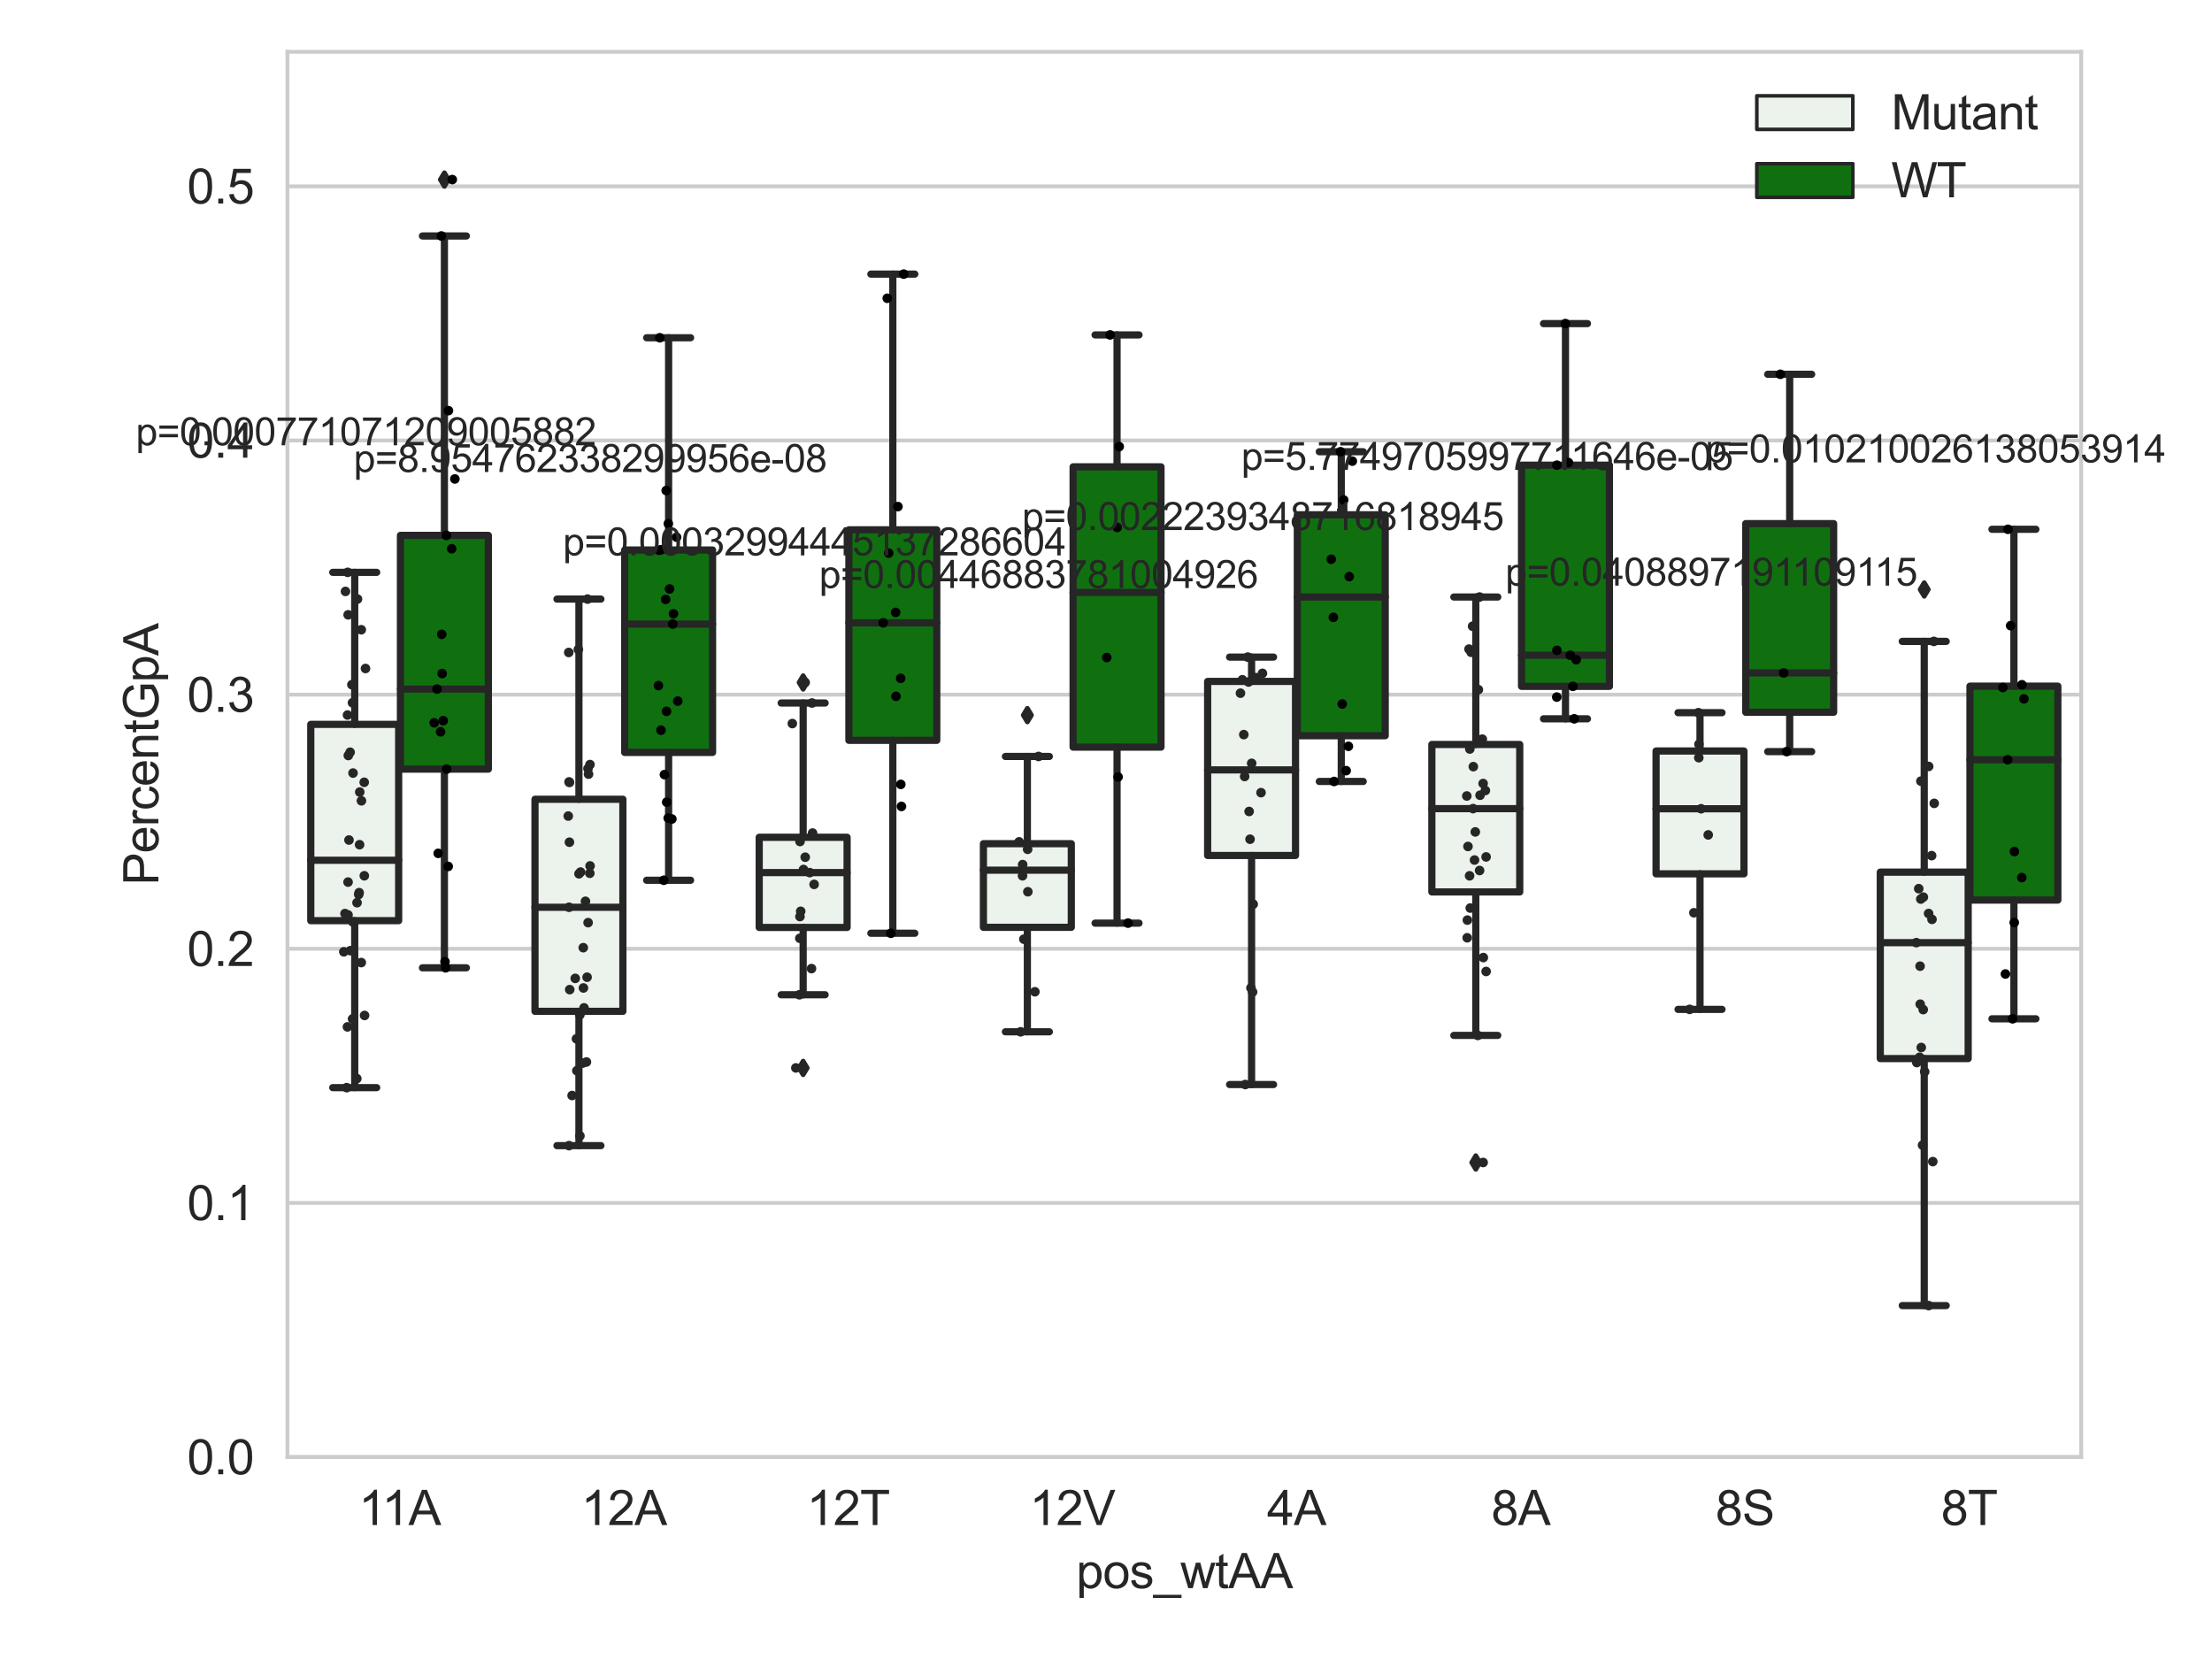 <?xml version="1.0" encoding="utf-8" standalone="no"?>
<!DOCTYPE svg PUBLIC "-//W3C//DTD SVG 1.1//EN"
  "http://www.w3.org/Graphics/SVG/1.1/DTD/svg11.dtd">
<svg xmlns:xlink="http://www.w3.org/1999/xlink" width="460.8pt" height="345.6pt" viewBox="0 0 460.8 345.6" xmlns="http://www.w3.org/2000/svg" version="1.1">
 <defs>
  <style type="text/css">*{stroke-linejoin: round; stroke-linecap: butt}</style>
 </defs>
 <g id="figure_1">
  <g id="patch_1">
   <path d="M 0 345.6 
L 460.8 345.6 
L 460.8 0 
L 0 0 
z
" style="fill: #ffffff"/>
  </g>
  <g id="axes_1">
   <g id="patch_2">
    <path d="M 59.881 303.539 
L 433.547 303.539 
L 433.547 10.8 
L 59.881 10.8 
z
" style="fill: #ffffff"/>
   </g>
   <g id="matplotlib.axis_1">
    <g id="xtick_1">
     <g id="text_1">
      <!-- 11A -->
      <g style="fill: #262626" transform="translate(74.708 317.697)scale(0.1 -0.1)">
       <defs>
        <path id="ArialMT-31" d="M 2384 0 
L 1822 0 
L 1822 3584 
Q 1619 3391 1289 3197 
Q 959 3003 697 2906 
L 697 3450 
Q 1169 3672 1522 3987 
Q 1875 4303 2022 4600 
L 2384 4600 
L 2384 0 
z
" transform="scale(0.016)"/>
        <path id="ArialMT-41" d="M -9 0 
L 1750 4581 
L 2403 4581 
L 4278 0 
L 3588 0 
L 3053 1388 
L 1138 1388 
L 634 0 
L -9 0 
z
M 1313 1881 
L 2866 1881 
L 2388 3150 
Q 2169 3728 2063 4100 
Q 1975 3659 1816 3225 
L 1313 1881 
z
" transform="scale(0.016)"/>
       </defs>
       <use xlink:href="#ArialMT-31"/>
       <use xlink:href="#ArialMT-31" x="48.24"/>
       <use xlink:href="#ArialMT-41" x="103.855"/>
      </g>
     </g>
    </g>
    <g id="xtick_2">
     <g id="text_2">
      <!-- 12A -->
      <g style="fill: #262626" transform="translate(121.048 317.697)scale(0.1 -0.1)">
       <defs>
        <path id="ArialMT-32" d="M 3222 541 
L 3222 0 
L 194 0 
Q 188 203 259 391 
Q 375 700 629 1000 
Q 884 1300 1366 1694 
Q 2113 2306 2375 2664 
Q 2638 3022 2638 3341 
Q 2638 3675 2398 3904 
Q 2159 4134 1775 4134 
Q 1369 4134 1125 3890 
Q 881 3647 878 3216 
L 300 3275 
Q 359 3922 746 4261 
Q 1134 4600 1788 4600 
Q 2447 4600 2831 4234 
Q 3216 3869 3216 3328 
Q 3216 3053 3103 2787 
Q 2991 2522 2730 2228 
Q 2469 1934 1863 1422 
Q 1356 997 1212 845 
Q 1069 694 975 541 
L 3222 541 
z
" transform="scale(0.016)"/>
       </defs>
       <use xlink:href="#ArialMT-31"/>
       <use xlink:href="#ArialMT-32" x="55.615"/>
       <use xlink:href="#ArialMT-41" x="111.23"/>
      </g>
     </g>
    </g>
    <g id="xtick_3">
     <g id="text_3">
      <!-- 12T -->
      <g style="fill: #262626" transform="translate(168.037 317.697)scale(0.1 -0.1)">
       <defs>
        <path id="ArialMT-54" d="M 1659 0 
L 1659 4041 
L 150 4041 
L 150 4581 
L 3781 4581 
L 3781 4041 
L 2266 4041 
L 2266 0 
L 1659 0 
z
" transform="scale(0.016)"/>
       </defs>
       <use xlink:href="#ArialMT-31"/>
       <use xlink:href="#ArialMT-32" x="55.615"/>
       <use xlink:href="#ArialMT-54" x="111.23"/>
      </g>
     </g>
    </g>
    <g id="xtick_4">
     <g id="text_4">
      <!-- 12V -->
      <g style="fill: #262626" transform="translate(214.464 317.697)scale(0.1 -0.1)">
       <defs>
        <path id="ArialMT-56" d="M 1803 0 
L 28 4581 
L 684 4581 
L 1875 1253 
Q 2019 853 2116 503 
Q 2222 878 2363 1253 
L 3600 4581 
L 4219 4581 
L 2425 0 
L 1803 0 
z
" transform="scale(0.016)"/>
       </defs>
       <use xlink:href="#ArialMT-31"/>
       <use xlink:href="#ArialMT-32" x="55.615"/>
       <use xlink:href="#ArialMT-56" x="111.23"/>
      </g>
     </g>
    </g>
    <g id="xtick_5">
     <g id="text_5">
      <!-- 4A -->
      <g style="fill: #262626" transform="translate(263.953 317.697)scale(0.1 -0.1)">
       <defs>
        <path id="ArialMT-34" d="M 2069 0 
L 2069 1097 
L 81 1097 
L 81 1613 
L 2172 4581 
L 2631 4581 
L 2631 1613 
L 3250 1613 
L 3250 1097 
L 2631 1097 
L 2631 0 
L 2069 0 
z
M 2069 1613 
L 2069 3678 
L 634 1613 
L 2069 1613 
z
" transform="scale(0.016)"/>
       </defs>
       <use xlink:href="#ArialMT-34"/>
       <use xlink:href="#ArialMT-41" x="55.615"/>
      </g>
     </g>
    </g>
    <g id="xtick_6">
     <g id="text_6">
      <!-- 8A -->
      <g style="fill: #262626" transform="translate(310.661 317.697)scale(0.1 -0.1)">
       <defs>
        <path id="ArialMT-38" d="M 1131 2484 
Q 781 2613 612 2850 
Q 444 3088 444 3419 
Q 444 3919 803 4259 
Q 1163 4600 1759 4600 
Q 2359 4600 2725 4251 
Q 3091 3903 3091 3403 
Q 3091 3084 2923 2848 
Q 2756 2613 2416 2484 
Q 2838 2347 3058 2040 
Q 3278 1734 3278 1309 
Q 3278 722 2862 322 
Q 2447 -78 1769 -78 
Q 1091 -78 675 323 
Q 259 725 259 1325 
Q 259 1772 486 2073 
Q 713 2375 1131 2484 
z
M 1019 3438 
Q 1019 3113 1228 2906 
Q 1438 2700 1772 2700 
Q 2097 2700 2305 2904 
Q 2513 3109 2513 3406 
Q 2513 3716 2298 3927 
Q 2084 4138 1766 4138 
Q 1444 4138 1231 3931 
Q 1019 3725 1019 3438 
z
M 838 1322 
Q 838 1081 952 856 
Q 1066 631 1291 507 
Q 1516 384 1775 384 
Q 2178 384 2440 643 
Q 2703 903 2703 1303 
Q 2703 1709 2433 1975 
Q 2163 2241 1756 2241 
Q 1359 2241 1098 1978 
Q 838 1716 838 1322 
z
" transform="scale(0.016)"/>
       </defs>
       <use xlink:href="#ArialMT-38"/>
       <use xlink:href="#ArialMT-41" x="55.615"/>
      </g>
     </g>
    </g>
    <g id="xtick_7">
     <g id="text_7">
      <!-- 8S -->
      <g style="fill: #262626" transform="translate(357.369 317.697)scale(0.1 -0.1)">
       <defs>
        <path id="ArialMT-53" d="M 288 1472 
L 859 1522 
Q 900 1178 1048 958 
Q 1197 738 1509 602 
Q 1822 466 2213 466 
Q 2559 466 2825 569 
Q 3091 672 3220 851 
Q 3350 1031 3350 1244 
Q 3350 1459 3225 1620 
Q 3100 1781 2813 1891 
Q 2628 1963 1997 2114 
Q 1366 2266 1113 2400 
Q 784 2572 623 2826 
Q 463 3081 463 3397 
Q 463 3744 659 4045 
Q 856 4347 1234 4503 
Q 1613 4659 2075 4659 
Q 2584 4659 2973 4495 
Q 3363 4331 3572 4012 
Q 3781 3694 3797 3291 
L 3216 3247 
Q 3169 3681 2898 3903 
Q 2628 4125 2100 4125 
Q 1550 4125 1298 3923 
Q 1047 3722 1047 3438 
Q 1047 3191 1225 3031 
Q 1400 2872 2139 2705 
Q 2878 2538 3153 2413 
Q 3553 2228 3743 1945 
Q 3934 1663 3934 1294 
Q 3934 928 3725 604 
Q 3516 281 3123 101 
Q 2731 -78 2241 -78 
Q 1619 -78 1198 103 
Q 778 284 539 648 
Q 300 1013 288 1472 
z
" transform="scale(0.016)"/>
       </defs>
       <use xlink:href="#ArialMT-38"/>
       <use xlink:href="#ArialMT-53" x="55.615"/>
      </g>
     </g>
    </g>
    <g id="xtick_8">
     <g id="text_8">
      <!-- 8T -->
      <g style="fill: #262626" transform="translate(404.359 317.697)scale(0.1 -0.1)">
       <use xlink:href="#ArialMT-38"/>
       <use xlink:href="#ArialMT-54" x="55.615"/>
      </g>
     </g>
    </g>
    <g id="text_9">
     <!-- pos_wtAA -->
     <g style="fill: #262626" transform="translate(224.202 330.842)scale(0.1 -0.1)">
      <defs>
       <path id="ArialMT-70" d="M 422 -1272 
L 422 3319 
L 934 3319 
L 934 2888 
Q 1116 3141 1344 3267 
Q 1572 3394 1897 3394 
Q 2322 3394 2647 3175 
Q 2972 2956 3137 2557 
Q 3303 2159 3303 1684 
Q 3303 1175 3120 767 
Q 2938 359 2589 142 
Q 2241 -75 1856 -75 
Q 1575 -75 1351 44 
Q 1128 163 984 344 
L 984 -1272 
L 422 -1272 
z
M 931 1641 
Q 931 1000 1190 694 
Q 1450 388 1819 388 
Q 2194 388 2461 705 
Q 2728 1022 2728 1688 
Q 2728 2322 2467 2637 
Q 2206 2953 1844 2953 
Q 1484 2953 1207 2617 
Q 931 2281 931 1641 
z
" transform="scale(0.016)"/>
       <path id="ArialMT-6f" d="M 213 1659 
Q 213 2581 725 3025 
Q 1153 3394 1769 3394 
Q 2453 3394 2887 2945 
Q 3322 2497 3322 1706 
Q 3322 1066 3130 698 
Q 2938 331 2570 128 
Q 2203 -75 1769 -75 
Q 1072 -75 642 372 
Q 213 819 213 1659 
z
M 791 1659 
Q 791 1022 1069 705 
Q 1347 388 1769 388 
Q 2188 388 2466 706 
Q 2744 1025 2744 1678 
Q 2744 2294 2464 2611 
Q 2184 2928 1769 2928 
Q 1347 2928 1069 2612 
Q 791 2297 791 1659 
z
" transform="scale(0.016)"/>
       <path id="ArialMT-73" d="M 197 991 
L 753 1078 
Q 800 744 1014 566 
Q 1228 388 1613 388 
Q 2000 388 2187 545 
Q 2375 703 2375 916 
Q 2375 1106 2209 1216 
Q 2094 1291 1634 1406 
Q 1016 1563 777 1677 
Q 538 1791 414 1992 
Q 291 2194 291 2438 
Q 291 2659 392 2848 
Q 494 3038 669 3163 
Q 800 3259 1026 3326 
Q 1253 3394 1513 3394 
Q 1903 3394 2198 3281 
Q 2494 3169 2634 2976 
Q 2775 2784 2828 2463 
L 2278 2388 
Q 2241 2644 2061 2787 
Q 1881 2931 1553 2931 
Q 1166 2931 1000 2803 
Q 834 2675 834 2503 
Q 834 2394 903 2306 
Q 972 2216 1119 2156 
Q 1203 2125 1616 2013 
Q 2213 1853 2448 1751 
Q 2684 1650 2818 1456 
Q 2953 1263 2953 975 
Q 2953 694 2789 445 
Q 2625 197 2315 61 
Q 2006 -75 1616 -75 
Q 969 -75 630 194 
Q 291 463 197 991 
z
" transform="scale(0.016)"/>
       <path id="ArialMT-5f" d="M -97 -1272 
L -97 -866 
L 3631 -866 
L 3631 -1272 
L -97 -1272 
z
" transform="scale(0.016)"/>
       <path id="ArialMT-77" d="M 1034 0 
L 19 3319 
L 600 3319 
L 1128 1403 
L 1325 691 
Q 1338 744 1497 1375 
L 2025 3319 
L 2603 3319 
L 3100 1394 
L 3266 759 
L 3456 1400 
L 4025 3319 
L 4572 3319 
L 3534 0 
L 2950 0 
L 2422 1988 
L 2294 2553 
L 1622 0 
L 1034 0 
z
" transform="scale(0.016)"/>
       <path id="ArialMT-74" d="M 1650 503 
L 1731 6 
Q 1494 -44 1306 -44 
Q 1000 -44 831 53 
Q 663 150 594 308 
Q 525 466 525 972 
L 525 2881 
L 113 2881 
L 113 3319 
L 525 3319 
L 525 4141 
L 1084 4478 
L 1084 3319 
L 1650 3319 
L 1650 2881 
L 1084 2881 
L 1084 941 
Q 1084 700 1114 631 
Q 1144 563 1211 522 
Q 1278 481 1403 481 
Q 1497 481 1650 503 
z
" transform="scale(0.016)"/>
      </defs>
      <use xlink:href="#ArialMT-70"/>
      <use xlink:href="#ArialMT-6f" x="55.615"/>
      <use xlink:href="#ArialMT-73" x="111.23"/>
      <use xlink:href="#ArialMT-5f" x="161.23"/>
      <use xlink:href="#ArialMT-77" x="216.846"/>
      <use xlink:href="#ArialMT-74" x="289.062"/>
      <use xlink:href="#ArialMT-41" x="316.846"/>
      <use xlink:href="#ArialMT-41" x="383.545"/>
     </g>
    </g>
   </g>
   <g id="matplotlib.axis_2">
    <g id="ytick_1">
     <g id="line2d_1">
      <path d="M 59.881 303.539 
L 433.547 303.539 
" clip-path="url(#p3d0efeb0bd)" style="fill: none; stroke: #cccccc; stroke-width: 0.8; stroke-linecap: round"/>
     </g>
     <g id="text_10">
      <!-- 0.0 -->
      <g style="fill: #262626" transform="translate(38.981 307.118)scale(0.1 -0.1)">
       <defs>
        <path id="ArialMT-30" d="M 266 2259 
Q 266 3072 433 3567 
Q 600 4063 929 4331 
Q 1259 4600 1759 4600 
Q 2128 4600 2406 4451 
Q 2684 4303 2865 4023 
Q 3047 3744 3150 3342 
Q 3253 2941 3253 2259 
Q 3253 1453 3087 958 
Q 2922 463 2592 192 
Q 2263 -78 1759 -78 
Q 1097 -78 719 397 
Q 266 969 266 2259 
z
M 844 2259 
Q 844 1131 1108 757 
Q 1372 384 1759 384 
Q 2147 384 2411 759 
Q 2675 1134 2675 2259 
Q 2675 3391 2411 3762 
Q 2147 4134 1753 4134 
Q 1366 4134 1134 3806 
Q 844 3388 844 2259 
z
" transform="scale(0.016)"/>
        <path id="ArialMT-2e" d="M 581 0 
L 581 641 
L 1222 641 
L 1222 0 
L 581 0 
z
" transform="scale(0.016)"/>
       </defs>
       <use xlink:href="#ArialMT-30"/>
       <use xlink:href="#ArialMT-2e" x="55.615"/>
       <use xlink:href="#ArialMT-30" x="83.398"/>
      </g>
     </g>
    </g>
    <g id="ytick_2">
     <g id="line2d_2">
      <path d="M 59.881 250.595 
L 433.547 250.595 
" clip-path="url(#p3d0efeb0bd)" style="fill: none; stroke: #cccccc; stroke-width: 0.8; stroke-linecap: round"/>
     </g>
     <g id="text_11">
      <!-- 0.1 -->
      <g style="fill: #262626" transform="translate(38.981 254.174)scale(0.1 -0.1)">
       <use xlink:href="#ArialMT-30"/>
       <use xlink:href="#ArialMT-2e" x="55.615"/>
       <use xlink:href="#ArialMT-31" x="83.398"/>
      </g>
     </g>
    </g>
    <g id="ytick_3">
     <g id="line2d_3">
      <path d="M 59.881 197.651 
L 433.547 197.651 
" clip-path="url(#p3d0efeb0bd)" style="fill: none; stroke: #cccccc; stroke-width: 0.8; stroke-linecap: round"/>
     </g>
     <g id="text_12">
      <!-- 0.2 -->
      <g style="fill: #262626" transform="translate(38.981 201.23)scale(0.1 -0.1)">
       <use xlink:href="#ArialMT-30"/>
       <use xlink:href="#ArialMT-2e" x="55.615"/>
       <use xlink:href="#ArialMT-32" x="83.398"/>
      </g>
     </g>
    </g>
    <g id="ytick_4">
     <g id="line2d_4">
      <path d="M 59.881 144.707 
L 433.547 144.707 
" clip-path="url(#p3d0efeb0bd)" style="fill: none; stroke: #cccccc; stroke-width: 0.8; stroke-linecap: round"/>
     </g>
     <g id="text_13">
      <!-- 0.3 -->
      <g style="fill: #262626" transform="translate(38.981 148.286)scale(0.1 -0.1)">
       <defs>
        <path id="ArialMT-33" d="M 269 1209 
L 831 1284 
Q 928 806 1161 595 
Q 1394 384 1728 384 
Q 2125 384 2398 659 
Q 2672 934 2672 1341 
Q 2672 1728 2419 1979 
Q 2166 2231 1775 2231 
Q 1616 2231 1378 2169 
L 1441 2663 
Q 1497 2656 1531 2656 
Q 1891 2656 2178 2843 
Q 2466 3031 2466 3422 
Q 2466 3731 2256 3934 
Q 2047 4138 1716 4138 
Q 1388 4138 1169 3931 
Q 950 3725 888 3313 
L 325 3413 
Q 428 3978 793 4289 
Q 1159 4600 1703 4600 
Q 2078 4600 2393 4439 
Q 2709 4278 2876 4000 
Q 3044 3722 3044 3409 
Q 3044 3113 2884 2869 
Q 2725 2625 2413 2481 
Q 2819 2388 3044 2092 
Q 3269 1797 3269 1353 
Q 3269 753 2831 336 
Q 2394 -81 1725 -81 
Q 1122 -81 723 278 
Q 325 638 269 1209 
z
" transform="scale(0.016)"/>
       </defs>
       <use xlink:href="#ArialMT-30"/>
       <use xlink:href="#ArialMT-2e" x="55.615"/>
       <use xlink:href="#ArialMT-33" x="83.398"/>
      </g>
     </g>
    </g>
    <g id="ytick_5">
     <g id="line2d_5">
      <path d="M 59.881 91.763 
L 433.547 91.763 
" clip-path="url(#p3d0efeb0bd)" style="fill: none; stroke: #cccccc; stroke-width: 0.8; stroke-linecap: round"/>
     </g>
     <g id="text_14">
      <!-- 0.4 -->
      <g style="fill: #262626" transform="translate(38.981 95.342)scale(0.1 -0.1)">
       <use xlink:href="#ArialMT-30"/>
       <use xlink:href="#ArialMT-2e" x="55.615"/>
       <use xlink:href="#ArialMT-34" x="83.398"/>
      </g>
     </g>
    </g>
    <g id="ytick_6">
     <g id="line2d_6">
      <path d="M 59.881 38.819 
L 433.547 38.819 
" clip-path="url(#p3d0efeb0bd)" style="fill: none; stroke: #cccccc; stroke-width: 0.8; stroke-linecap: round"/>
     </g>
     <g id="text_15">
      <!-- 0.5 -->
      <g style="fill: #262626" transform="translate(38.981 42.398)scale(0.1 -0.1)">
       <defs>
        <path id="ArialMT-35" d="M 266 1200 
L 856 1250 
Q 922 819 1161 601 
Q 1400 384 1738 384 
Q 2144 384 2425 690 
Q 2706 997 2706 1503 
Q 2706 1984 2436 2262 
Q 2166 2541 1728 2541 
Q 1456 2541 1237 2417 
Q 1019 2294 894 2097 
L 366 2166 
L 809 4519 
L 3088 4519 
L 3088 3981 
L 1259 3981 
L 1013 2750 
Q 1425 3038 1878 3038 
Q 2478 3038 2890 2622 
Q 3303 2206 3303 1553 
Q 3303 931 2941 478 
Q 2500 -78 1738 -78 
Q 1113 -78 717 272 
Q 322 622 266 1200 
z
" transform="scale(0.016)"/>
       </defs>
       <use xlink:href="#ArialMT-30"/>
       <use xlink:href="#ArialMT-2e" x="55.615"/>
       <use xlink:href="#ArialMT-35" x="83.398"/>
      </g>
     </g>
    </g>
    <g id="text_16">
     <!-- PercentGpA -->
     <g style="fill: #262626" transform="translate(32.994 184.405)rotate(-90)scale(0.1 -0.1)">
      <defs>
       <path id="ArialMT-50" d="M 494 0 
L 494 4581 
L 2222 4581 
Q 2678 4581 2919 4538 
Q 3256 4481 3484 4323 
Q 3713 4166 3852 3881 
Q 3991 3597 3991 3256 
Q 3991 2672 3619 2267 
Q 3247 1863 2275 1863 
L 1100 1863 
L 1100 0 
L 494 0 
z
M 1100 2403 
L 2284 2403 
Q 2872 2403 3119 2622 
Q 3366 2841 3366 3238 
Q 3366 3525 3220 3729 
Q 3075 3934 2838 4000 
Q 2684 4041 2272 4041 
L 1100 4041 
L 1100 2403 
z
" transform="scale(0.016)"/>
       <path id="ArialMT-65" d="M 2694 1069 
L 3275 997 
Q 3138 488 2766 206 
Q 2394 -75 1816 -75 
Q 1088 -75 661 373 
Q 234 822 234 1631 
Q 234 2469 665 2931 
Q 1097 3394 1784 3394 
Q 2450 3394 2872 2941 
Q 3294 2488 3294 1666 
Q 3294 1616 3291 1516 
L 816 1516 
Q 847 969 1125 678 
Q 1403 388 1819 388 
Q 2128 388 2347 550 
Q 2566 713 2694 1069 
z
M 847 1978 
L 2700 1978 
Q 2663 2397 2488 2606 
Q 2219 2931 1791 2931 
Q 1403 2931 1139 2672 
Q 875 2413 847 1978 
z
" transform="scale(0.016)"/>
       <path id="ArialMT-72" d="M 416 0 
L 416 3319 
L 922 3319 
L 922 2816 
Q 1116 3169 1280 3281 
Q 1444 3394 1641 3394 
Q 1925 3394 2219 3213 
L 2025 2691 
Q 1819 2813 1613 2813 
Q 1428 2813 1281 2702 
Q 1134 2591 1072 2394 
Q 978 2094 978 1738 
L 978 0 
L 416 0 
z
" transform="scale(0.016)"/>
       <path id="ArialMT-63" d="M 2588 1216 
L 3141 1144 
Q 3050 572 2676 248 
Q 2303 -75 1759 -75 
Q 1078 -75 664 370 
Q 250 816 250 1647 
Q 250 2184 428 2587 
Q 606 2991 970 3192 
Q 1334 3394 1763 3394 
Q 2303 3394 2647 3120 
Q 2991 2847 3088 2344 
L 2541 2259 
Q 2463 2594 2264 2762 
Q 2066 2931 1784 2931 
Q 1359 2931 1093 2626 
Q 828 2322 828 1663 
Q 828 994 1084 691 
Q 1341 388 1753 388 
Q 2084 388 2306 591 
Q 2528 794 2588 1216 
z
" transform="scale(0.016)"/>
       <path id="ArialMT-6e" d="M 422 0 
L 422 3319 
L 928 3319 
L 928 2847 
Q 1294 3394 1984 3394 
Q 2284 3394 2536 3286 
Q 2788 3178 2913 3003 
Q 3038 2828 3088 2588 
Q 3119 2431 3119 2041 
L 3119 0 
L 2556 0 
L 2556 2019 
Q 2556 2363 2490 2533 
Q 2425 2703 2258 2804 
Q 2091 2906 1866 2906 
Q 1506 2906 1245 2678 
Q 984 2450 984 1813 
L 984 0 
L 422 0 
z
" transform="scale(0.016)"/>
       <path id="ArialMT-47" d="M 2638 1797 
L 2638 2334 
L 4578 2338 
L 4578 638 
Q 4131 281 3656 101 
Q 3181 -78 2681 -78 
Q 2006 -78 1454 211 
Q 903 500 622 1047 
Q 341 1594 341 2269 
Q 341 2938 620 3517 
Q 900 4097 1425 4378 
Q 1950 4659 2634 4659 
Q 3131 4659 3532 4498 
Q 3934 4338 4162 4050 
Q 4391 3763 4509 3300 
L 3963 3150 
Q 3859 3500 3706 3700 
Q 3553 3900 3268 4020 
Q 2984 4141 2638 4141 
Q 2222 4141 1919 4014 
Q 1616 3888 1430 3681 
Q 1244 3475 1141 3228 
Q 966 2803 966 2306 
Q 966 1694 1177 1281 
Q 1388 869 1791 669 
Q 2194 469 2647 469 
Q 3041 469 3416 620 
Q 3791 772 3984 944 
L 3984 1797 
L 2638 1797 
z
" transform="scale(0.016)"/>
      </defs>
      <use xlink:href="#ArialMT-50"/>
      <use xlink:href="#ArialMT-65" x="66.699"/>
      <use xlink:href="#ArialMT-72" x="122.314"/>
      <use xlink:href="#ArialMT-63" x="155.615"/>
      <use xlink:href="#ArialMT-65" x="205.615"/>
      <use xlink:href="#ArialMT-6e" x="261.23"/>
      <use xlink:href="#ArialMT-74" x="316.846"/>
      <use xlink:href="#ArialMT-47" x="344.629"/>
      <use xlink:href="#ArialMT-70" x="422.412"/>
      <use xlink:href="#ArialMT-41" x="478.027"/>
     </g>
    </g>
   </g>
   <g id="patch_3">
    <path d="M 64.739 191.795 
L 83.049 191.795 
L 83.049 150.894 
L 64.739 150.894 
L 64.739 191.795 
z
" clip-path="url(#p3d0efeb0bd)" style="fill: #ecf2ec; stroke: #262626; stroke-width: 1.5; stroke-linejoin: miter"/>
   </g>
   <g id="patch_4">
    <path d="M 83.422 160.217 
L 101.732 160.217 
L 101.732 111.529 
L 83.422 111.529 
L 83.422 160.217 
z
" clip-path="url(#p3d0efeb0bd)" style="fill: #107010; stroke: #262626; stroke-width: 1.5; stroke-linejoin: miter"/>
   </g>
   <g id="patch_5">
    <path d="M 111.447 210.676 
L 129.757 210.676 
L 129.757 166.497 
L 111.447 166.497 
L 111.447 210.676 
z
" clip-path="url(#p3d0efeb0bd)" style="fill: #ecf2ec; stroke: #262626; stroke-width: 1.5; stroke-linejoin: miter"/>
   </g>
   <g id="patch_6">
    <path d="M 130.13 156.74 
L 148.44 156.74 
L 148.44 114.579 
L 130.13 114.579 
L 130.13 156.74 
z
" clip-path="url(#p3d0efeb0bd)" style="fill: #107010; stroke: #262626; stroke-width: 1.5; stroke-linejoin: miter"/>
   </g>
   <g id="patch_7">
    <path d="M 158.155 193.203 
L 176.465 193.203 
L 176.465 174.422 
L 158.155 174.422 
L 158.155 193.203 
z
" clip-path="url(#p3d0efeb0bd)" style="fill: #ecf2ec; stroke: #262626; stroke-width: 1.5; stroke-linejoin: miter"/>
   </g>
   <g id="patch_8">
    <path d="M 176.839 154.227 
L 195.148 154.227 
L 195.148 110.376 
L 176.839 110.376 
L 176.839 154.227 
z
" clip-path="url(#p3d0efeb0bd)" style="fill: #107010; stroke: #262626; stroke-width: 1.5; stroke-linejoin: miter"/>
   </g>
   <g id="patch_9">
    <path d="M 204.864 193.176 
L 223.173 193.176 
L 223.173 175.76 
L 204.864 175.76 
L 204.864 193.176 
z
" clip-path="url(#p3d0efeb0bd)" style="fill: #ecf2ec; stroke: #262626; stroke-width: 1.5; stroke-linejoin: miter"/>
   </g>
   <g id="patch_10">
    <path d="M 223.547 155.639 
L 241.857 155.639 
L 241.857 97.246 
L 223.547 97.246 
L 223.547 155.639 
z
" clip-path="url(#p3d0efeb0bd)" style="fill: #107010; stroke: #262626; stroke-width: 1.5; stroke-linejoin: miter"/>
   </g>
   <g id="patch_11">
    <path d="M 251.572 178.209 
L 269.881 178.209 
L 269.881 141.956 
L 251.572 141.956 
L 251.572 178.209 
z
" clip-path="url(#p3d0efeb0bd)" style="fill: #ecf2ec; stroke: #262626; stroke-width: 1.5; stroke-linejoin: miter"/>
   </g>
   <g id="patch_12">
    <path d="M 270.255 153.266 
L 288.565 153.266 
L 288.565 107.244 
L 270.255 107.244 
L 270.255 153.266 
z
" clip-path="url(#p3d0efeb0bd)" style="fill: #107010; stroke: #262626; stroke-width: 1.5; stroke-linejoin: miter"/>
   </g>
   <g id="patch_13">
    <path d="M 298.28 185.806 
L 316.59 185.806 
L 316.59 155.085 
L 298.28 155.085 
L 298.28 185.806 
z
" clip-path="url(#p3d0efeb0bd)" style="fill: #ecf2ec; stroke: #262626; stroke-width: 1.5; stroke-linejoin: miter"/>
   </g>
   <g id="patch_14">
    <path d="M 316.963 142.98 
L 335.273 142.98 
L 335.273 96.902 
L 316.963 96.902 
L 316.963 142.98 
z
" clip-path="url(#p3d0efeb0bd)" style="fill: #107010; stroke: #262626; stroke-width: 1.5; stroke-linejoin: miter"/>
   </g>
   <g id="patch_15">
    <path d="M 344.988 182.036 
L 363.298 182.036 
L 363.298 156.445 
L 344.988 156.445 
L 344.988 182.036 
z
" clip-path="url(#p3d0efeb0bd)" style="fill: #ecf2ec; stroke: #262626; stroke-width: 1.5; stroke-linejoin: miter"/>
   </g>
   <g id="patch_16">
    <path d="M 363.672 148.378 
L 381.981 148.378 
L 381.981 109.076 
L 363.672 109.076 
L 363.672 148.378 
z
" clip-path="url(#p3d0efeb0bd)" style="fill: #107010; stroke: #262626; stroke-width: 1.5; stroke-linejoin: miter"/>
   </g>
   <g id="patch_17">
    <path d="M 391.697 220.523 
L 410.006 220.523 
L 410.006 181.685 
L 391.697 181.685 
L 391.697 220.523 
z
" clip-path="url(#p3d0efeb0bd)" style="fill: #ecf2ec; stroke: #262626; stroke-width: 1.5; stroke-linejoin: miter"/>
   </g>
   <g id="patch_18">
    <path d="M 410.38 187.5 
L 428.689 187.5 
L 428.689 142.94 
L 410.38 142.94 
L 410.38 187.5 
z
" clip-path="url(#p3d0efeb0bd)" style="fill: #107010; stroke: #262626; stroke-width: 1.5; stroke-linejoin: miter"/>
   </g>
   <g id="patch_19">
    <path d="M 83.235 303.539 
L 83.235 303.539 
L 83.235 303.539 
L 83.235 303.539 
z
" clip-path="url(#p3d0efeb0bd)" style="fill: #ecf2ec; stroke: #262626; stroke-width: 0.75; stroke-linejoin: miter"/>
   </g>
   <g id="patch_20">
    <path d="M 83.235 303.539 
L 83.235 303.539 
L 83.235 303.539 
L 83.235 303.539 
z
" clip-path="url(#p3d0efeb0bd)" style="fill: #107010; stroke: #262626; stroke-width: 0.75; stroke-linejoin: miter"/>
   </g>
   <g id="PathCollection_1"/>
   <g id="PathCollection_2"/>
   <g id="line2d_7">
    <path d="M 73.894 191.795 
L 73.894 226.574 
" clip-path="url(#p3d0efeb0bd)" style="fill: none; stroke: #262626; stroke-width: 1.5; stroke-linecap: round"/>
   </g>
   <g id="line2d_8">
    <path d="M 73.894 150.894 
L 73.894 119.23 
" clip-path="url(#p3d0efeb0bd)" style="fill: none; stroke: #262626; stroke-width: 1.5; stroke-linecap: round"/>
   </g>
   <g id="line2d_9">
    <path d="M 69.316 226.574 
L 78.471 226.574 
" clip-path="url(#p3d0efeb0bd)" style="fill: none; stroke: #262626; stroke-width: 1.5; stroke-linecap: round"/>
   </g>
   <g id="line2d_10">
    <path d="M 69.316 119.23 
L 78.471 119.23 
" clip-path="url(#p3d0efeb0bd)" style="fill: none; stroke: #262626; stroke-width: 1.5; stroke-linecap: round"/>
   </g>
   <g id="line2d_11"/>
   <g id="line2d_12">
    <path d="M 92.577 160.217 
L 92.577 201.614 
" clip-path="url(#p3d0efeb0bd)" style="fill: none; stroke: #262626; stroke-width: 1.5; stroke-linecap: round"/>
   </g>
   <g id="line2d_13">
    <path d="M 92.577 111.529 
L 92.577 49.158 
" clip-path="url(#p3d0efeb0bd)" style="fill: none; stroke: #262626; stroke-width: 1.5; stroke-linecap: round"/>
   </g>
   <g id="line2d_14">
    <path d="M 88 201.614 
L 97.154 201.614 
" clip-path="url(#p3d0efeb0bd)" style="fill: none; stroke: #262626; stroke-width: 1.5; stroke-linecap: round"/>
   </g>
   <g id="line2d_15">
    <path d="M 88 49.158 
L 97.154 49.158 
" clip-path="url(#p3d0efeb0bd)" style="fill: none; stroke: #262626; stroke-width: 1.5; stroke-linecap: round"/>
   </g>
   <g id="line2d_16">
    <defs>
     <path id="m7e6ee5f7b3" d="M -0 1.414 
L 0.849 0 
L 0 -1.414 
L -0.849 -0 
z
" style="stroke: #262626; stroke-linejoin: miter"/>
    </defs>
    <g clip-path="url(#p3d0efeb0bd)">
     <use xlink:href="#m7e6ee5f7b3" x="92.577" y="37.413" style="fill: #262626; stroke: #262626; stroke-linejoin: miter"/>
    </g>
   </g>
   <g id="line2d_17">
    <path d="M 120.602 210.676 
L 120.602 238.656 
" clip-path="url(#p3d0efeb0bd)" style="fill: none; stroke: #262626; stroke-width: 1.5; stroke-linecap: round"/>
   </g>
   <g id="line2d_18">
    <path d="M 120.602 166.497 
L 120.602 124.8 
" clip-path="url(#p3d0efeb0bd)" style="fill: none; stroke: #262626; stroke-width: 1.5; stroke-linecap: round"/>
   </g>
   <g id="line2d_19">
    <path d="M 116.025 238.656 
L 125.179 238.656 
" clip-path="url(#p3d0efeb0bd)" style="fill: none; stroke: #262626; stroke-width: 1.5; stroke-linecap: round"/>
   </g>
   <g id="line2d_20">
    <path d="M 116.025 124.8 
L 125.179 124.8 
" clip-path="url(#p3d0efeb0bd)" style="fill: none; stroke: #262626; stroke-width: 1.5; stroke-linecap: round"/>
   </g>
   <g id="line2d_21"/>
   <g id="line2d_22">
    <path d="M 139.285 156.74 
L 139.285 183.373 
" clip-path="url(#p3d0efeb0bd)" style="fill: none; stroke: #262626; stroke-width: 1.5; stroke-linecap: round"/>
   </g>
   <g id="line2d_23">
    <path d="M 139.285 114.579 
L 139.285 70.358 
" clip-path="url(#p3d0efeb0bd)" style="fill: none; stroke: #262626; stroke-width: 1.5; stroke-linecap: round"/>
   </g>
   <g id="line2d_24">
    <path d="M 134.708 183.373 
L 143.863 183.373 
" clip-path="url(#p3d0efeb0bd)" style="fill: none; stroke: #262626; stroke-width: 1.5; stroke-linecap: round"/>
   </g>
   <g id="line2d_25">
    <path d="M 134.708 70.358 
L 143.863 70.358 
" clip-path="url(#p3d0efeb0bd)" style="fill: none; stroke: #262626; stroke-width: 1.5; stroke-linecap: round"/>
   </g>
   <g id="line2d_26"/>
   <g id="line2d_27">
    <path d="M 167.31 193.203 
L 167.31 207.227 
" clip-path="url(#p3d0efeb0bd)" style="fill: none; stroke: #262626; stroke-width: 1.5; stroke-linecap: round"/>
   </g>
   <g id="line2d_28">
    <path d="M 167.31 174.422 
L 167.31 146.448 
" clip-path="url(#p3d0efeb0bd)" style="fill: none; stroke: #262626; stroke-width: 1.5; stroke-linecap: round"/>
   </g>
   <g id="line2d_29">
    <path d="M 162.733 207.227 
L 171.888 207.227 
" clip-path="url(#p3d0efeb0bd)" style="fill: none; stroke: #262626; stroke-width: 1.5; stroke-linecap: round"/>
   </g>
   <g id="line2d_30">
    <path d="M 162.733 146.448 
L 171.888 146.448 
" clip-path="url(#p3d0efeb0bd)" style="fill: none; stroke: #262626; stroke-width: 1.5; stroke-linecap: round"/>
   </g>
   <g id="line2d_31">
    <g clip-path="url(#p3d0efeb0bd)">
     <use xlink:href="#m7e6ee5f7b3" x="167.31" y="222.467" style="fill: #262626; stroke: #262626; stroke-linejoin: miter"/>
     <use xlink:href="#m7e6ee5f7b3" x="167.31" y="142.171" style="fill: #262626; stroke: #262626; stroke-linejoin: miter"/>
    </g>
   </g>
   <g id="line2d_32">
    <path d="M 185.993 154.227 
L 185.993 194.414 
" clip-path="url(#p3d0efeb0bd)" style="fill: none; stroke: #262626; stroke-width: 1.5; stroke-linecap: round"/>
   </g>
   <g id="line2d_33">
    <path d="M 185.993 110.376 
L 185.993 57.103 
" clip-path="url(#p3d0efeb0bd)" style="fill: none; stroke: #262626; stroke-width: 1.5; stroke-linecap: round"/>
   </g>
   <g id="line2d_34">
    <path d="M 181.416 194.414 
L 190.571 194.414 
" clip-path="url(#p3d0efeb0bd)" style="fill: none; stroke: #262626; stroke-width: 1.5; stroke-linecap: round"/>
   </g>
   <g id="line2d_35">
    <path d="M 181.416 57.103 
L 190.571 57.103 
" clip-path="url(#p3d0efeb0bd)" style="fill: none; stroke: #262626; stroke-width: 1.5; stroke-linecap: round"/>
   </g>
   <g id="line2d_36"/>
   <g id="line2d_37">
    <path d="M 214.018 193.176 
L 214.018 214.945 
" clip-path="url(#p3d0efeb0bd)" style="fill: none; stroke: #262626; stroke-width: 1.5; stroke-linecap: round"/>
   </g>
   <g id="line2d_38">
    <path d="M 214.018 175.76 
L 214.018 157.586 
" clip-path="url(#p3d0efeb0bd)" style="fill: none; stroke: #262626; stroke-width: 1.5; stroke-linecap: round"/>
   </g>
   <g id="line2d_39">
    <path d="M 209.441 214.945 
L 218.596 214.945 
" clip-path="url(#p3d0efeb0bd)" style="fill: none; stroke: #262626; stroke-width: 1.5; stroke-linecap: round"/>
   </g>
   <g id="line2d_40">
    <path d="M 209.441 157.586 
L 218.596 157.586 
" clip-path="url(#p3d0efeb0bd)" style="fill: none; stroke: #262626; stroke-width: 1.5; stroke-linecap: round"/>
   </g>
   <g id="line2d_41">
    <g clip-path="url(#p3d0efeb0bd)">
     <use xlink:href="#m7e6ee5f7b3" x="214.018" y="148.974" style="fill: #262626; stroke: #262626; stroke-linejoin: miter"/>
    </g>
   </g>
   <g id="line2d_42">
    <path d="M 232.702 155.639 
L 232.702 192.306 
" clip-path="url(#p3d0efeb0bd)" style="fill: none; stroke: #262626; stroke-width: 1.5; stroke-linecap: round"/>
   </g>
   <g id="line2d_43">
    <path d="M 232.702 97.246 
L 232.702 69.767 
" clip-path="url(#p3d0efeb0bd)" style="fill: none; stroke: #262626; stroke-width: 1.5; stroke-linecap: round"/>
   </g>
   <g id="line2d_44">
    <path d="M 228.124 192.306 
L 237.279 192.306 
" clip-path="url(#p3d0efeb0bd)" style="fill: none; stroke: #262626; stroke-width: 1.5; stroke-linecap: round"/>
   </g>
   <g id="line2d_45">
    <path d="M 228.124 69.767 
L 237.279 69.767 
" clip-path="url(#p3d0efeb0bd)" style="fill: none; stroke: #262626; stroke-width: 1.5; stroke-linecap: round"/>
   </g>
   <g id="line2d_46"/>
   <g id="line2d_47">
    <path d="M 260.727 178.209 
L 260.727 225.931 
" clip-path="url(#p3d0efeb0bd)" style="fill: none; stroke: #262626; stroke-width: 1.5; stroke-linecap: round"/>
   </g>
   <g id="line2d_48">
    <path d="M 260.727 141.956 
L 260.727 136.886 
" clip-path="url(#p3d0efeb0bd)" style="fill: none; stroke: #262626; stroke-width: 1.5; stroke-linecap: round"/>
   </g>
   <g id="line2d_49">
    <path d="M 256.149 225.931 
L 265.304 225.931 
" clip-path="url(#p3d0efeb0bd)" style="fill: none; stroke: #262626; stroke-width: 1.5; stroke-linecap: round"/>
   </g>
   <g id="line2d_50">
    <path d="M 256.149 136.886 
L 265.304 136.886 
" clip-path="url(#p3d0efeb0bd)" style="fill: none; stroke: #262626; stroke-width: 1.5; stroke-linecap: round"/>
   </g>
   <g id="line2d_51"/>
   <g id="line2d_52">
    <path d="M 279.41 153.266 
L 279.41 162.792 
" clip-path="url(#p3d0efeb0bd)" style="fill: none; stroke: #262626; stroke-width: 1.5; stroke-linecap: round"/>
   </g>
   <g id="line2d_53">
    <path d="M 279.41 107.244 
L 279.41 94.104 
" clip-path="url(#p3d0efeb0bd)" style="fill: none; stroke: #262626; stroke-width: 1.5; stroke-linecap: round"/>
   </g>
   <g id="line2d_54">
    <path d="M 274.833 162.792 
L 283.987 162.792 
" clip-path="url(#p3d0efeb0bd)" style="fill: none; stroke: #262626; stroke-width: 1.5; stroke-linecap: round"/>
   </g>
   <g id="line2d_55">
    <path d="M 274.833 94.104 
L 283.987 94.104 
" clip-path="url(#p3d0efeb0bd)" style="fill: none; stroke: #262626; stroke-width: 1.5; stroke-linecap: round"/>
   </g>
   <g id="line2d_56"/>
   <g id="line2d_57">
    <path d="M 307.435 185.806 
L 307.435 215.694 
" clip-path="url(#p3d0efeb0bd)" style="fill: none; stroke: #262626; stroke-width: 1.5; stroke-linecap: round"/>
   </g>
   <g id="line2d_58">
    <path d="M 307.435 155.085 
L 307.435 124.37 
" clip-path="url(#p3d0efeb0bd)" style="fill: none; stroke: #262626; stroke-width: 1.5; stroke-linecap: round"/>
   </g>
   <g id="line2d_59">
    <path d="M 302.858 215.694 
L 312.012 215.694 
" clip-path="url(#p3d0efeb0bd)" style="fill: none; stroke: #262626; stroke-width: 1.5; stroke-linecap: round"/>
   </g>
   <g id="line2d_60">
    <path d="M 302.858 124.37 
L 312.012 124.37 
" clip-path="url(#p3d0efeb0bd)" style="fill: none; stroke: #262626; stroke-width: 1.5; stroke-linecap: round"/>
   </g>
   <g id="line2d_61">
    <g clip-path="url(#p3d0efeb0bd)">
     <use xlink:href="#m7e6ee5f7b3" x="307.435" y="242.169" style="fill: #262626; stroke: #262626; stroke-linejoin: miter"/>
    </g>
   </g>
   <g id="line2d_62">
    <path d="M 326.118 142.98 
L 326.118 149.742 
" clip-path="url(#p3d0efeb0bd)" style="fill: none; stroke: #262626; stroke-width: 1.5; stroke-linecap: round"/>
   </g>
   <g id="line2d_63">
    <path d="M 326.118 96.902 
L 326.118 67.41 
" clip-path="url(#p3d0efeb0bd)" style="fill: none; stroke: #262626; stroke-width: 1.5; stroke-linecap: round"/>
   </g>
   <g id="line2d_64">
    <path d="M 321.541 149.742 
L 330.696 149.742 
" clip-path="url(#p3d0efeb0bd)" style="fill: none; stroke: #262626; stroke-width: 1.5; stroke-linecap: round"/>
   </g>
   <g id="line2d_65">
    <path d="M 321.541 67.41 
L 330.696 67.41 
" clip-path="url(#p3d0efeb0bd)" style="fill: none; stroke: #262626; stroke-width: 1.5; stroke-linecap: round"/>
   </g>
   <g id="line2d_66"/>
   <g id="line2d_67">
    <path d="M 354.143 182.036 
L 354.143 210.272 
" clip-path="url(#p3d0efeb0bd)" style="fill: none; stroke: #262626; stroke-width: 1.5; stroke-linecap: round"/>
   </g>
   <g id="line2d_68">
    <path d="M 354.143 156.445 
L 354.143 148.466 
" clip-path="url(#p3d0efeb0bd)" style="fill: none; stroke: #262626; stroke-width: 1.5; stroke-linecap: round"/>
   </g>
   <g id="line2d_69">
    <path d="M 349.566 210.272 
L 358.721 210.272 
" clip-path="url(#p3d0efeb0bd)" style="fill: none; stroke: #262626; stroke-width: 1.5; stroke-linecap: round"/>
   </g>
   <g id="line2d_70">
    <path d="M 349.566 148.466 
L 358.721 148.466 
" clip-path="url(#p3d0efeb0bd)" style="fill: none; stroke: #262626; stroke-width: 1.5; stroke-linecap: round"/>
   </g>
   <g id="line2d_71"/>
   <g id="line2d_72">
    <path d="M 372.826 148.378 
L 372.826 156.572 
" clip-path="url(#p3d0efeb0bd)" style="fill: none; stroke: #262626; stroke-width: 1.5; stroke-linecap: round"/>
   </g>
   <g id="line2d_73">
    <path d="M 372.826 109.076 
L 372.826 77.969 
" clip-path="url(#p3d0efeb0bd)" style="fill: none; stroke: #262626; stroke-width: 1.5; stroke-linecap: round"/>
   </g>
   <g id="line2d_74">
    <path d="M 368.249 156.572 
L 377.404 156.572 
" clip-path="url(#p3d0efeb0bd)" style="fill: none; stroke: #262626; stroke-width: 1.5; stroke-linecap: round"/>
   </g>
   <g id="line2d_75">
    <path d="M 368.249 77.969 
L 377.404 77.969 
" clip-path="url(#p3d0efeb0bd)" style="fill: none; stroke: #262626; stroke-width: 1.5; stroke-linecap: round"/>
   </g>
   <g id="line2d_76"/>
   <g id="line2d_77">
    <path d="M 400.851 220.523 
L 400.851 271.979 
" clip-path="url(#p3d0efeb0bd)" style="fill: none; stroke: #262626; stroke-width: 1.5; stroke-linecap: round"/>
   </g>
   <g id="line2d_78">
    <path d="M 400.851 181.685 
L 400.851 133.614 
" clip-path="url(#p3d0efeb0bd)" style="fill: none; stroke: #262626; stroke-width: 1.5; stroke-linecap: round"/>
   </g>
   <g id="line2d_79">
    <path d="M 396.274 271.979 
L 405.429 271.979 
" clip-path="url(#p3d0efeb0bd)" style="fill: none; stroke: #262626; stroke-width: 1.5; stroke-linecap: round"/>
   </g>
   <g id="line2d_80">
    <path d="M 396.274 133.614 
L 405.429 133.614 
" clip-path="url(#p3d0efeb0bd)" style="fill: none; stroke: #262626; stroke-width: 1.5; stroke-linecap: round"/>
   </g>
   <g id="line2d_81">
    <g clip-path="url(#p3d0efeb0bd)">
     <use xlink:href="#m7e6ee5f7b3" x="400.851" y="122.795" style="fill: #262626; stroke: #262626; stroke-linejoin: miter"/>
    </g>
   </g>
   <g id="line2d_82">
    <path d="M 419.535 187.5 
L 419.535 212.233 
" clip-path="url(#p3d0efeb0bd)" style="fill: none; stroke: #262626; stroke-width: 1.5; stroke-linecap: round"/>
   </g>
   <g id="line2d_83">
    <path d="M 419.535 142.94 
L 419.535 110.261 
" clip-path="url(#p3d0efeb0bd)" style="fill: none; stroke: #262626; stroke-width: 1.5; stroke-linecap: round"/>
   </g>
   <g id="line2d_84">
    <path d="M 414.957 212.233 
L 424.112 212.233 
" clip-path="url(#p3d0efeb0bd)" style="fill: none; stroke: #262626; stroke-width: 1.5; stroke-linecap: round"/>
   </g>
   <g id="line2d_85">
    <path d="M 414.957 110.261 
L 424.112 110.261 
" clip-path="url(#p3d0efeb0bd)" style="fill: none; stroke: #262626; stroke-width: 1.5; stroke-linecap: round"/>
   </g>
   <g id="line2d_86"/>
   <g id="line2d_87">
    <path d="M 64.739 179.203 
L 83.049 179.203 
" clip-path="url(#p3d0efeb0bd)" style="fill: none; stroke: #262626; stroke-width: 1.5; stroke-linecap: round"/>
   </g>
   <g id="line2d_88">
    <path d="M 83.422 143.544 
L 101.732 143.544 
" clip-path="url(#p3d0efeb0bd)" style="fill: none; stroke: #262626; stroke-width: 1.5; stroke-linecap: round"/>
   </g>
   <g id="line2d_89">
    <path d="M 111.447 189 
L 129.757 189 
" clip-path="url(#p3d0efeb0bd)" style="fill: none; stroke: #262626; stroke-width: 1.5; stroke-linecap: round"/>
   </g>
   <g id="line2d_90">
    <path d="M 130.13 130.002 
L 148.44 130.002 
" clip-path="url(#p3d0efeb0bd)" style="fill: none; stroke: #262626; stroke-width: 1.5; stroke-linecap: round"/>
   </g>
   <g id="line2d_91">
    <path d="M 158.155 181.781 
L 176.465 181.781 
" clip-path="url(#p3d0efeb0bd)" style="fill: none; stroke: #262626; stroke-width: 1.5; stroke-linecap: round"/>
   </g>
   <g id="line2d_92">
    <path d="M 176.839 129.75 
L 195.148 129.75 
" clip-path="url(#p3d0efeb0bd)" style="fill: none; stroke: #262626; stroke-width: 1.5; stroke-linecap: round"/>
   </g>
   <g id="line2d_93">
    <path d="M 204.864 181.276 
L 223.173 181.276 
" clip-path="url(#p3d0efeb0bd)" style="fill: none; stroke: #262626; stroke-width: 1.5; stroke-linecap: round"/>
   </g>
   <g id="line2d_94">
    <path d="M 223.547 123.425 
L 241.857 123.425 
" clip-path="url(#p3d0efeb0bd)" style="fill: none; stroke: #262626; stroke-width: 1.5; stroke-linecap: round"/>
   </g>
   <g id="line2d_95">
    <path d="M 251.572 160.385 
L 269.881 160.385 
" clip-path="url(#p3d0efeb0bd)" style="fill: none; stroke: #262626; stroke-width: 1.5; stroke-linecap: round"/>
   </g>
   <g id="line2d_96">
    <path d="M 270.255 124.363 
L 288.565 124.363 
" clip-path="url(#p3d0efeb0bd)" style="fill: none; stroke: #262626; stroke-width: 1.5; stroke-linecap: round"/>
   </g>
   <g id="line2d_97">
    <path d="M 298.28 168.452 
L 316.59 168.452 
" clip-path="url(#p3d0efeb0bd)" style="fill: none; stroke: #262626; stroke-width: 1.5; stroke-linecap: round"/>
   </g>
   <g id="line2d_98">
    <path d="M 316.963 136.5 
L 335.273 136.5 
" clip-path="url(#p3d0efeb0bd)" style="fill: none; stroke: #262626; stroke-width: 1.5; stroke-linecap: round"/>
   </g>
   <g id="line2d_99">
    <path d="M 344.988 168.48 
L 363.298 168.48 
" clip-path="url(#p3d0efeb0bd)" style="fill: none; stroke: #262626; stroke-width: 1.5; stroke-linecap: round"/>
   </g>
   <g id="line2d_100">
    <path d="M 363.672 140.184 
L 381.981 140.184 
" clip-path="url(#p3d0efeb0bd)" style="fill: none; stroke: #262626; stroke-width: 1.5; stroke-linecap: round"/>
   </g>
   <g id="line2d_101">
    <path d="M 391.697 196.369 
L 410.006 196.369 
" clip-path="url(#p3d0efeb0bd)" style="fill: none; stroke: #262626; stroke-width: 1.5; stroke-linecap: round"/>
   </g>
   <g id="line2d_102">
    <path d="M 410.38 158.272 
L 428.689 158.272 
" clip-path="url(#p3d0efeb0bd)" style="fill: none; stroke: #262626; stroke-width: 1.5; stroke-linecap: round"/>
   </g>
   <g id="patch_21">
    <path d="M 59.881 303.539 
L 59.881 10.8 
" style="fill: none; stroke: #cccccc; stroke-width: 0.8; stroke-linejoin: miter; stroke-linecap: square"/>
   </g>
   <g id="patch_22">
    <path d="M 433.547 303.539 
L 433.547 10.8 
" style="fill: none; stroke: #cccccc; stroke-width: 0.8; stroke-linejoin: miter; stroke-linecap: square"/>
   </g>
   <g id="patch_23">
    <path d="M 59.881 303.539 
L 433.547 303.539 
" style="fill: none; stroke: #cccccc; stroke-width: 0.8; stroke-linejoin: miter; stroke-linecap: square"/>
   </g>
   <g id="patch_24">
    <path d="M 59.881 10.8 
L 433.547 10.8 
" style="fill: none; stroke: #cccccc; stroke-width: 0.8; stroke-linejoin: miter; stroke-linecap: square"/>
   </g>
   <g id="PathCollection_3">
    <defs>
     <path id="C0_0_63d8d17243" d="M 0 1 
C 0.265 1 0.52 0.895 0.707 0.707 
C 0.895 0.52 1 0.265 1 -0 
C 1 -0.265 0.895 -0.52 0.707 -0.707 
C 0.52 -0.895 0.265 -1 0 -1 
C -0.265 -1 -0.52 -0.895 -0.707 -0.707 
C -0.895 -0.52 -1 -0.265 -1 0 
C -1 0.265 -0.895 0.52 -0.707 0.707 
C -0.52 0.895 -0.265 1 0 1 
z
"/>
    </defs>
    <g clip-path="url(#p3d0efeb0bd)">
     <use xlink:href="#C0_0_63d8d17243" x="72.56" y="157.386" style="fill: #262626"/>
    </g>
    <g clip-path="url(#p3d0efeb0bd)">
     <use xlink:href="#C0_0_63d8d17243" x="76.139" y="139.26" style="fill: #262626"/>
    </g>
    <g clip-path="url(#p3d0efeb0bd)">
     <use xlink:href="#C0_0_63d8d17243" x="73.445" y="212.262" style="fill: #262626"/>
    </g>
    <g clip-path="url(#p3d0efeb0bd)">
     <use xlink:href="#C0_0_63d8d17243" x="74.729" y="186.343" style="fill: #262626"/>
    </g>
    <g clip-path="url(#p3d0efeb0bd)">
     <use xlink:href="#C0_0_63d8d17243" x="72.498" y="190.594" style="fill: #262626"/>
    </g>
    <g clip-path="url(#p3d0efeb0bd)">
     <use xlink:href="#C0_0_63d8d17243" x="71.868" y="190.313" style="fill: #262626"/>
    </g>
    <g clip-path="url(#p3d0efeb0bd)">
     <use xlink:href="#C0_0_63d8d17243" x="72.427" y="119.23" style="fill: #262626"/>
    </g>
    <g clip-path="url(#p3d0efeb0bd)">
     <use xlink:href="#C0_0_63d8d17243" x="74.907" y="175.967" style="fill: #262626"/>
    </g>
    <g clip-path="url(#p3d0efeb0bd)">
     <use xlink:href="#C0_0_63d8d17243" x="75.296" y="166.819" style="fill: #262626"/>
    </g>
    <g clip-path="url(#p3d0efeb0bd)">
     <use xlink:href="#C0_0_63d8d17243" x="71.627" y="198.278" style="fill: #262626"/>
    </g>
    <g clip-path="url(#p3d0efeb0bd)">
     <use xlink:href="#C0_0_63d8d17243" x="75.946" y="211.536" style="fill: #262626"/>
    </g>
    <g clip-path="url(#p3d0efeb0bd)">
     <use xlink:href="#C0_0_63d8d17243" x="72.251" y="190.968" style="fill: #262626"/>
    </g>
    <g clip-path="url(#p3d0efeb0bd)">
     <use xlink:href="#C0_0_63d8d17243" x="71.967" y="123.202" style="fill: #262626"/>
    </g>
    <g clip-path="url(#p3d0efeb0bd)">
     <use xlink:href="#C0_0_63d8d17243" x="72.225" y="226.574" style="fill: #262626"/>
    </g>
    <g clip-path="url(#p3d0efeb0bd)">
     <use xlink:href="#C0_0_63d8d17243" x="75.257" y="131.189" style="fill: #262626"/>
    </g>
    <g clip-path="url(#p3d0efeb0bd)">
     <use xlink:href="#C0_0_63d8d17243" x="72.382" y="213.919" style="fill: #262626"/>
    </g>
    <g clip-path="url(#p3d0efeb0bd)">
     <use xlink:href="#C0_0_63d8d17243" x="72.936" y="156.706" style="fill: #262626"/>
    </g>
    <g clip-path="url(#p3d0efeb0bd)">
     <use xlink:href="#C0_0_63d8d17243" x="75.26" y="200.521" style="fill: #262626"/>
    </g>
    <g clip-path="url(#p3d0efeb0bd)">
     <use xlink:href="#C0_0_63d8d17243" x="74.941" y="164.998" style="fill: #262626"/>
    </g>
    <g clip-path="url(#p3d0efeb0bd)">
     <use xlink:href="#C0_0_63d8d17243" x="74.33" y="224.693" style="fill: #262626"/>
    </g>
    <g clip-path="url(#p3d0efeb0bd)">
     <use xlink:href="#C0_0_63d8d17243" x="75.894" y="182.439" style="fill: #262626"/>
    </g>
    <g clip-path="url(#p3d0efeb0bd)">
     <use xlink:href="#C0_0_63d8d17243" x="74.817" y="185.953" style="fill: #262626"/>
    </g>
    <g clip-path="url(#p3d0efeb0bd)">
     <use xlink:href="#C0_0_63d8d17243" x="73.519" y="192.071" style="fill: #262626"/>
    </g>
    <g clip-path="url(#p3d0efeb0bd)">
     <use xlink:href="#C0_0_63d8d17243" x="74.474" y="124.794" style="fill: #262626"/>
    </g>
    <g clip-path="url(#p3d0efeb0bd)">
     <use xlink:href="#C0_0_63d8d17243" x="75.871" y="162.964" style="fill: #262626"/>
    </g>
    <g clip-path="url(#p3d0efeb0bd)">
     <use xlink:href="#C0_0_63d8d17243" x="74.376" y="188.051" style="fill: #262626"/>
    </g>
    <g clip-path="url(#p3d0efeb0bd)">
     <use xlink:href="#C0_0_63d8d17243" x="73.544" y="161.043" style="fill: #262626"/>
    </g>
    <g clip-path="url(#p3d0efeb0bd)">
     <use xlink:href="#C0_0_63d8d17243" x="73.426" y="146.399" style="fill: #262626"/>
    </g>
    <g clip-path="url(#p3d0efeb0bd)">
     <use xlink:href="#C0_0_63d8d17243" x="72.527" y="128.08" style="fill: #262626"/>
    </g>
    <g clip-path="url(#p3d0efeb0bd)">
     <use xlink:href="#C0_0_63d8d17243" x="72.507" y="183.757" style="fill: #262626"/>
    </g>
    <g clip-path="url(#p3d0efeb0bd)">
     <use xlink:href="#C0_0_63d8d17243" x="72.985" y="198.038" style="fill: #262626"/>
    </g>
    <g clip-path="url(#p3d0efeb0bd)">
     <use xlink:href="#C0_0_63d8d17243" x="73.305" y="142.635" style="fill: #262626"/>
    </g>
    <g clip-path="url(#p3d0efeb0bd)">
     <use xlink:href="#C0_0_63d8d17243" x="72.393" y="148.957" style="fill: #262626"/>
    </g>
    <g clip-path="url(#p3d0efeb0bd)">
     <use xlink:href="#C0_0_63d8d17243" x="72.7" y="174.994" style="fill: #262626"/>
    </g>
   </g>
   <g id="PathCollection_4">
    <defs>
     <path id="C1_0_aa1c94a051" d="M 0 1 
C 0.265 1 0.52 0.895 0.707 0.707 
C 0.895 0.52 1 0.265 1 -0 
C 1 -0.265 0.895 -0.52 0.707 -0.707 
C 0.52 -0.895 0.265 -1 0 -1 
C -0.265 -1 -0.52 -0.895 -0.707 -0.707 
C -0.895 -0.52 -1 -0.265 -1 0 
C -1 0.265 -0.895 0.52 -0.707 0.707 
C -0.52 0.895 -0.265 1 0 1 
z
"/>
    </defs>
    <g clip-path="url(#p3d0efeb0bd)">
     <use xlink:href="#C1_0_aa1c94a051" x="90.456" y="150.573"/>
    </g>
    <g clip-path="url(#p3d0efeb0bd)">
     <use xlink:href="#C1_0_aa1c94a051" x="93.369" y="180.492"/>
    </g>
    <g clip-path="url(#p3d0efeb0bd)">
     <use xlink:href="#C1_0_aa1c94a051" x="91.286" y="177.769"/>
    </g>
    <g clip-path="url(#p3d0efeb0bd)">
     <use xlink:href="#C1_0_aa1c94a051" x="91.776" y="152.445"/>
    </g>
    <g clip-path="url(#p3d0efeb0bd)">
     <use xlink:href="#C1_0_aa1c94a051" x="91.037" y="143.544"/>
    </g>
    <g clip-path="url(#p3d0efeb0bd)">
     <use xlink:href="#C1_0_aa1c94a051" x="93.052" y="160.217"/>
    </g>
    <g clip-path="url(#p3d0efeb0bd)">
     <use xlink:href="#C1_0_aa1c94a051" x="94.757" y="99.777"/>
    </g>
    <g clip-path="url(#p3d0efeb0bd)">
     <use xlink:href="#C1_0_aa1c94a051" x="94.089" y="114.317"/>
    </g>
    <g clip-path="url(#p3d0efeb0bd)">
     <use xlink:href="#C1_0_aa1c94a051" x="92.698" y="200.343"/>
    </g>
    <g clip-path="url(#p3d0efeb0bd)">
     <use xlink:href="#C1_0_aa1c94a051" x="92.826" y="201.614"/>
    </g>
    <g clip-path="url(#p3d0efeb0bd)">
     <use xlink:href="#C1_0_aa1c94a051" x="92.026" y="132.146"/>
    </g>
    <g clip-path="url(#p3d0efeb0bd)">
     <use xlink:href="#C1_0_aa1c94a051" x="92.333" y="150.131"/>
    </g>
    <g clip-path="url(#p3d0efeb0bd)">
     <use xlink:href="#C1_0_aa1c94a051" x="93.42" y="85.546"/>
    </g>
    <g clip-path="url(#p3d0efeb0bd)">
     <use xlink:href="#C1_0_aa1c94a051" x="92.989" y="111.529"/>
    </g>
    <g clip-path="url(#p3d0efeb0bd)">
     <use xlink:href="#C1_0_aa1c94a051" x="91.939" y="49.158"/>
    </g>
    <g clip-path="url(#p3d0efeb0bd)">
     <use xlink:href="#C1_0_aa1c94a051" x="92.102" y="140.313"/>
    </g>
    <g clip-path="url(#p3d0efeb0bd)">
     <use xlink:href="#C1_0_aa1c94a051" x="94.218" y="37.413"/>
    </g>
   </g>
   <g id="PathCollection_5">
    <defs>
     <path id="C2_0_b3c24596a1" d="M 0 1 
C 0.265 1 0.52 0.895 0.707 0.707 
C 0.895 0.52 1 0.265 1 -0 
C 1 -0.265 0.895 -0.52 0.707 -0.707 
C 0.52 -0.895 0.265 -1 0 -1 
C -0.265 -1 -0.52 -0.895 -0.707 -0.707 
C -0.895 -0.52 -1 -0.265 -1 0 
C -1 0.265 -0.895 0.52 -0.707 0.707 
C -0.52 0.895 -0.265 1 0 1 
z
"/>
    </defs>
    <g clip-path="url(#p3d0efeb0bd)">
     <use xlink:href="#C2_0_b3c24596a1" x="120.617" y="182.026" style="fill: #262626"/>
    </g>
    <g clip-path="url(#p3d0efeb0bd)">
     <use xlink:href="#C2_0_b3c24596a1" x="122.163" y="221.234" style="fill: #262626"/>
    </g>
    <g clip-path="url(#p3d0efeb0bd)">
     <use xlink:href="#C2_0_b3c24596a1" x="122.869" y="181.915" style="fill: #262626"/>
    </g>
    <g clip-path="url(#p3d0efeb0bd)">
     <use xlink:href="#C2_0_b3c24596a1" x="121.388" y="221.458" style="fill: #262626"/>
    </g>
    <g clip-path="url(#p3d0efeb0bd)">
     <use xlink:href="#C2_0_b3c24596a1" x="122.493" y="160.107" style="fill: #262626"/>
    </g>
    <g clip-path="url(#p3d0efeb0bd)">
     <use xlink:href="#C2_0_b3c24596a1" x="121.506" y="197.42" style="fill: #262626"/>
    </g>
    <g clip-path="url(#p3d0efeb0bd)">
     <use xlink:href="#C2_0_b3c24596a1" x="119.836" y="203.817" style="fill: #262626"/>
    </g>
    <g clip-path="url(#p3d0efeb0bd)">
     <use xlink:href="#C2_0_b3c24596a1" x="118.541" y="189" style="fill: #262626"/>
    </g>
    <g clip-path="url(#p3d0efeb0bd)">
     <use xlink:href="#C2_0_b3c24596a1" x="121.663" y="209.956" style="fill: #262626"/>
    </g>
    <g clip-path="url(#p3d0efeb0bd)">
     <use xlink:href="#C2_0_b3c24596a1" x="120.088" y="216.404" style="fill: #262626"/>
    </g>
    <g clip-path="url(#p3d0efeb0bd)">
     <use xlink:href="#C2_0_b3c24596a1" x="121.542" y="205.809" style="fill: #262626"/>
    </g>
    <g clip-path="url(#p3d0efeb0bd)">
     <use xlink:href="#C2_0_b3c24596a1" x="118.481" y="135.921" style="fill: #262626"/>
    </g>
    <g clip-path="url(#p3d0efeb0bd)">
     <use xlink:href="#C2_0_b3c24596a1" x="120.94" y="181.67" style="fill: #262626"/>
    </g>
    <g clip-path="url(#p3d0efeb0bd)">
     <use xlink:href="#C2_0_b3c24596a1" x="122.39" y="124.8" style="fill: #262626"/>
    </g>
    <g clip-path="url(#p3d0efeb0bd)">
     <use xlink:href="#C2_0_b3c24596a1" x="121.959" y="187.756" style="fill: #262626"/>
    </g>
    <g clip-path="url(#p3d0efeb0bd)">
     <use xlink:href="#C2_0_b3c24596a1" x="122.301" y="203.573" style="fill: #262626"/>
    </g>
    <g clip-path="url(#p3d0efeb0bd)">
     <use xlink:href="#C2_0_b3c24596a1" x="118.622" y="175.448" style="fill: #262626"/>
    </g>
    <g clip-path="url(#p3d0efeb0bd)">
     <use xlink:href="#C2_0_b3c24596a1" x="119.179" y="228.212" style="fill: #262626"/>
    </g>
    <g clip-path="url(#p3d0efeb0bd)">
     <use xlink:href="#C2_0_b3c24596a1" x="120.168" y="223.042" style="fill: #262626"/>
    </g>
    <g clip-path="url(#p3d0efeb0bd)">
     <use xlink:href="#C2_0_b3c24596a1" x="120.81" y="236.628" style="fill: #262626"/>
    </g>
    <g clip-path="url(#p3d0efeb0bd)">
     <use xlink:href="#C2_0_b3c24596a1" x="120.804" y="211.397" style="fill: #262626"/>
    </g>
    <g clip-path="url(#p3d0efeb0bd)">
     <use xlink:href="#C2_0_b3c24596a1" x="118.538" y="238.656" style="fill: #262626"/>
    </g>
    <g clip-path="url(#p3d0efeb0bd)">
     <use xlink:href="#C2_0_b3c24596a1" x="118.682" y="206.155" style="fill: #262626"/>
    </g>
    <g clip-path="url(#p3d0efeb0bd)">
     <use xlink:href="#C2_0_b3c24596a1" x="118.379" y="170.001" style="fill: #262626"/>
    </g>
    <g clip-path="url(#p3d0efeb0bd)">
     <use xlink:href="#C2_0_b3c24596a1" x="122.512" y="192.203" style="fill: #262626"/>
    </g>
    <g clip-path="url(#p3d0efeb0bd)">
     <use xlink:href="#C2_0_b3c24596a1" x="122.923" y="180.391" style="fill: #262626"/>
    </g>
    <g clip-path="url(#p3d0efeb0bd)">
     <use xlink:href="#C2_0_b3c24596a1" x="122.603" y="161.271" style="fill: #262626"/>
    </g>
    <g clip-path="url(#p3d0efeb0bd)">
     <use xlink:href="#C2_0_b3c24596a1" x="122.905" y="159.272" style="fill: #262626"/>
    </g>
    <g clip-path="url(#p3d0efeb0bd)">
     <use xlink:href="#C2_0_b3c24596a1" x="118.546" y="162.887" style="fill: #262626"/>
    </g>
    <g clip-path="url(#p3d0efeb0bd)">
     <use xlink:href="#C2_0_b3c24596a1" x="118.64" y="162.993" style="fill: #262626"/>
    </g>
    <g clip-path="url(#p3d0efeb0bd)">
     <use xlink:href="#C2_0_b3c24596a1" x="120.484" y="135.287" style="fill: #262626"/>
    </g>
   </g>
   <g id="PathCollection_6">
    <defs>
     <path id="C3_0_f1830a233f" d="M 0 1 
C 0.265 1 0.52 0.895 0.707 0.707 
C 0.895 0.52 1 0.265 1 -0 
C 1 -0.265 0.895 -0.52 0.707 -0.707 
C 0.52 -0.895 0.265 -1 0 -1 
C -0.265 -1 -0.52 -0.895 -0.707 -0.707 
C -0.895 -0.52 -1 -0.265 -1 0 
C -1 0.265 -0.895 0.52 -0.707 0.707 
C -0.52 0.895 -0.265 1 0 1 
z
"/>
    </defs>
    <g clip-path="url(#p3d0efeb0bd)">
     <use xlink:href="#C3_0_f1830a233f" x="139.963" y="170.613"/>
    </g>
    <g clip-path="url(#p3d0efeb0bd)">
     <use xlink:href="#C3_0_f1830a233f" x="139.2" y="170.422"/>
    </g>
    <g clip-path="url(#p3d0efeb0bd)">
     <use xlink:href="#C3_0_f1830a233f" x="138.418" y="161.364"/>
    </g>
    <g clip-path="url(#p3d0efeb0bd)">
     <use xlink:href="#C3_0_f1830a233f" x="139.232" y="109.094"/>
    </g>
    <g clip-path="url(#p3d0efeb0bd)">
     <use xlink:href="#C3_0_f1830a233f" x="140.94" y="111.91"/>
    </g>
    <g clip-path="url(#p3d0efeb0bd)">
     <use xlink:href="#C3_0_f1830a233f" x="137.444" y="70.358"/>
    </g>
    <g clip-path="url(#p3d0efeb0bd)">
     <use xlink:href="#C3_0_f1830a233f" x="138.848" y="148.183"/>
    </g>
    <g clip-path="url(#p3d0efeb0bd)">
     <use xlink:href="#C3_0_f1830a233f" x="137.697" y="152.116"/>
    </g>
    <g clip-path="url(#p3d0efeb0bd)">
     <use xlink:href="#C3_0_f1830a233f" x="138.286" y="183.373"/>
    </g>
    <g clip-path="url(#p3d0efeb0bd)">
     <use xlink:href="#C3_0_f1830a233f" x="137.268" y="114.638"/>
    </g>
    <g clip-path="url(#p3d0efeb0bd)">
     <use xlink:href="#C3_0_f1830a233f" x="138.888" y="167.104"/>
    </g>
    <g clip-path="url(#p3d0efeb0bd)">
     <use xlink:href="#C3_0_f1830a233f" x="140.14" y="130.002"/>
    </g>
    <g clip-path="url(#p3d0efeb0bd)">
     <use xlink:href="#C3_0_f1830a233f" x="137.724" y="114.521"/>
    </g>
    <g clip-path="url(#p3d0efeb0bd)">
     <use xlink:href="#C3_0_f1830a233f" x="140.297" y="127.87"/>
    </g>
    <g clip-path="url(#p3d0efeb0bd)">
     <use xlink:href="#C3_0_f1830a233f" x="138.781" y="102.19"/>
    </g>
    <g clip-path="url(#p3d0efeb0bd)">
     <use xlink:href="#C3_0_f1830a233f" x="138.674" y="124.87"/>
    </g>
    <g clip-path="url(#p3d0efeb0bd)">
     <use xlink:href="#C3_0_f1830a233f" x="139.476" y="122.689"/>
    </g>
    <g clip-path="url(#p3d0efeb0bd)">
     <use xlink:href="#C3_0_f1830a233f" x="141.192" y="146.054"/>
    </g>
    <g clip-path="url(#p3d0efeb0bd)">
     <use xlink:href="#C3_0_f1830a233f" x="137.16" y="142.826"/>
    </g>
   </g>
   <g id="PathCollection_7">
    <defs>
     <path id="C4_0_267488fef8" d="M 0 1 
C 0.265 1 0.52 0.895 0.707 0.707 
C 0.895 0.52 1 0.265 1 -0 
C 1 -0.265 0.895 -0.52 0.707 -0.707 
C 0.52 -0.895 0.265 -1 0 -1 
C -0.265 -1 -0.52 -0.895 -0.707 -0.707 
C -0.895 -0.52 -1 -0.265 -1 0 
C -1 0.265 -0.895 0.52 -0.707 0.707 
C -0.52 0.895 -0.265 1 0 1 
z
"/>
    </defs>
    <g clip-path="url(#p3d0efeb0bd)">
     <use xlink:href="#C4_0_267488fef8" x="165.056" y="150.733" style="fill: #262626"/>
    </g>
    <g clip-path="url(#p3d0efeb0bd)">
     <use xlink:href="#C4_0_267488fef8" x="168.68" y="181.781" style="fill: #262626"/>
    </g>
    <g clip-path="url(#p3d0efeb0bd)">
     <use xlink:href="#C4_0_267488fef8" x="169.047" y="201.776" style="fill: #262626"/>
    </g>
    <g clip-path="url(#p3d0efeb0bd)">
     <use xlink:href="#C4_0_267488fef8" x="166.647" y="190.939" style="fill: #262626"/>
    </g>
    <g clip-path="url(#p3d0efeb0bd)">
     <use xlink:href="#C4_0_267488fef8" x="167.741" y="178.569" style="fill: #262626"/>
    </g>
    <g clip-path="url(#p3d0efeb0bd)">
     <use xlink:href="#C4_0_267488fef8" x="166.53" y="207.227" style="fill: #262626"/>
    </g>
    <g clip-path="url(#p3d0efeb0bd)">
     <use xlink:href="#C4_0_267488fef8" x="169.152" y="146.448" style="fill: #262626"/>
    </g>
    <g clip-path="url(#p3d0efeb0bd)">
     <use xlink:href="#C4_0_267488fef8" x="167.731" y="142.171" style="fill: #262626"/>
    </g>
    <g clip-path="url(#p3d0efeb0bd)">
     <use xlink:href="#C4_0_267488fef8" x="169.597" y="184.235" style="fill: #262626"/>
    </g>
    <g clip-path="url(#p3d0efeb0bd)">
     <use xlink:href="#C4_0_267488fef8" x="169.273" y="173.541" style="fill: #262626"/>
    </g>
    <g clip-path="url(#p3d0efeb0bd)">
     <use xlink:href="#C4_0_267488fef8" x="165.791" y="222.467" style="fill: #262626"/>
    </g>
    <g clip-path="url(#p3d0efeb0bd)">
     <use xlink:href="#C4_0_267488fef8" x="166.658" y="175.303" style="fill: #262626"/>
    </g>
    <g clip-path="url(#p3d0efeb0bd)">
     <use xlink:href="#C4_0_267488fef8" x="167.379" y="181.131" style="fill: #262626"/>
    </g>
    <g clip-path="url(#p3d0efeb0bd)">
     <use xlink:href="#C4_0_267488fef8" x="166.615" y="195.466" style="fill: #262626"/>
    </g>
    <g clip-path="url(#p3d0efeb0bd)">
     <use xlink:href="#C4_0_267488fef8" x="166.801" y="189.838" style="fill: #262626"/>
    </g>
   </g>
   <g id="PathCollection_8">
    <defs>
     <path id="C5_0_c8335b5a85" d="M 0 1 
C 0.265 1 0.52 0.895 0.707 0.707 
C 0.895 0.52 1 0.265 1 -0 
C 1 -0.265 0.895 -0.52 0.707 -0.707 
C 0.52 -0.895 0.265 -1 0 -1 
C -0.265 -1 -0.52 -0.895 -0.707 -0.707 
C -0.895 -0.52 -1 -0.265 -1 0 
C -1 0.265 -0.895 0.52 -0.707 0.707 
C -0.52 0.895 -0.265 1 0 1 
z
"/>
    </defs>
    <g clip-path="url(#p3d0efeb0bd)">
     <use xlink:href="#C5_0_c8335b5a85" x="187.629" y="141.312"/>
    </g>
    <g clip-path="url(#p3d0efeb0bd)">
     <use xlink:href="#C5_0_c8335b5a85" x="186.645" y="145.053"/>
    </g>
    <g clip-path="url(#p3d0efeb0bd)">
     <use xlink:href="#C5_0_c8335b5a85" x="187.653" y="163.401"/>
    </g>
    <g clip-path="url(#p3d0efeb0bd)">
     <use xlink:href="#C5_0_c8335b5a85" x="185.581" y="194.414"/>
    </g>
    <g clip-path="url(#p3d0efeb0bd)">
     <use xlink:href="#C5_0_c8335b5a85" x="186.578" y="127.577"/>
    </g>
    <g clip-path="url(#p3d0efeb0bd)">
     <use xlink:href="#C5_0_c8335b5a85" x="188.262" y="57.103"/>
    </g>
    <g clip-path="url(#p3d0efeb0bd)">
     <use xlink:href="#C5_0_c8335b5a85" x="184.834" y="62.136"/>
    </g>
    <g clip-path="url(#p3d0efeb0bd)">
     <use xlink:href="#C5_0_c8335b5a85" x="185.124" y="115.22"/>
    </g>
    <g clip-path="url(#p3d0efeb0bd)">
     <use xlink:href="#C5_0_c8335b5a85" x="187.791" y="167.995"/>
    </g>
    <g clip-path="url(#p3d0efeb0bd)">
     <use xlink:href="#C5_0_c8335b5a85" x="183.981" y="129.75"/>
    </g>
    <g clip-path="url(#p3d0efeb0bd)">
     <use xlink:href="#C5_0_c8335b5a85" x="187.056" y="105.532"/>
    </g>
   </g>
   <g id="PathCollection_9">
    <defs>
     <path id="C6_0_08dfdb0445" d="M 0 1 
C 0.265 1 0.52 0.895 0.707 0.707 
C 0.895 0.52 1 0.265 1 -0 
C 1 -0.265 0.895 -0.52 0.707 -0.707 
C 0.52 -0.895 0.265 -1 0 -1 
C -0.265 -1 -0.52 -0.895 -0.707 -0.707 
C -0.895 -0.52 -1 -0.265 -1 0 
C -1 0.265 -0.895 0.52 -0.707 0.707 
C -0.52 0.895 -0.265 1 0 1 
z
"/>
    </defs>
    <g clip-path="url(#p3d0efeb0bd)">
     <use xlink:href="#C6_0_08dfdb0445" x="212.622" y="214.945" style="fill: #262626"/>
    </g>
    <g clip-path="url(#p3d0efeb0bd)">
     <use xlink:href="#C6_0_08dfdb0445" x="213.01" y="182.441" style="fill: #262626"/>
    </g>
    <g clip-path="url(#p3d0efeb0bd)">
     <use xlink:href="#C6_0_08dfdb0445" x="213.037" y="180.112" style="fill: #262626"/>
    </g>
    <g clip-path="url(#p3d0efeb0bd)">
     <use xlink:href="#C6_0_08dfdb0445" x="214.121" y="185.764" style="fill: #262626"/>
    </g>
    <g clip-path="url(#p3d0efeb0bd)">
     <use xlink:href="#C6_0_08dfdb0445" x="213.288" y="195.646" style="fill: #262626"/>
    </g>
    <g clip-path="url(#p3d0efeb0bd)">
     <use xlink:href="#C6_0_08dfdb0445" x="216.353" y="157.586" style="fill: #262626"/>
    </g>
    <g clip-path="url(#p3d0efeb0bd)">
     <use xlink:href="#C6_0_08dfdb0445" x="212.299" y="175.371" style="fill: #262626"/>
    </g>
    <g clip-path="url(#p3d0efeb0bd)">
     <use xlink:href="#C6_0_08dfdb0445" x="215.589" y="206.603" style="fill: #262626"/>
    </g>
    <g clip-path="url(#p3d0efeb0bd)">
     <use xlink:href="#C6_0_08dfdb0445" x="214.203" y="148.974" style="fill: #262626"/>
    </g>
    <g clip-path="url(#p3d0efeb0bd)">
     <use xlink:href="#C6_0_08dfdb0445" x="214.077" y="176.926" style="fill: #262626"/>
    </g>
   </g>
   <g id="PathCollection_10">
    <defs>
     <path id="C7_0_f7eb64bfdd" d="M 0 1 
C 0.265 1 0.52 0.895 0.707 0.707 
C 0.895 0.52 1 0.265 1 -0 
C 1 -0.265 0.895 -0.52 0.707 -0.707 
C 0.52 -0.895 0.265 -1 0 -1 
C -0.265 -1 -0.52 -0.895 -0.707 -0.707 
C -0.895 -0.52 -1 -0.265 -1 0 
C -1 0.265 -0.895 0.52 -0.707 0.707 
C -0.52 0.895 -0.265 1 0 1 
z
"/>
    </defs>
    <g clip-path="url(#p3d0efeb0bd)">
     <use xlink:href="#C7_0_f7eb64bfdd" x="234.991" y="192.306"/>
    </g>
    <g clip-path="url(#p3d0efeb0bd)">
     <use xlink:href="#C7_0_f7eb64bfdd" x="232.738" y="109.872"/>
    </g>
    <g clip-path="url(#p3d0efeb0bd)">
     <use xlink:href="#C7_0_f7eb64bfdd" x="231.257" y="69.767"/>
    </g>
    <g clip-path="url(#p3d0efeb0bd)">
     <use xlink:href="#C7_0_f7eb64bfdd" x="232.912" y="161.86"/>
    </g>
    <g clip-path="url(#p3d0efeb0bd)">
     <use xlink:href="#C7_0_f7eb64bfdd" x="230.556" y="136.978"/>
    </g>
    <g clip-path="url(#p3d0efeb0bd)">
     <use xlink:href="#C7_0_f7eb64bfdd" x="233.153" y="93.037"/>
    </g>
   </g>
   <g id="PathCollection_11">
    <defs>
     <path id="C8_0_b9be883469" d="M 0 1 
C 0.265 1 0.52 0.895 0.707 0.707 
C 0.895 0.52 1 0.265 1 -0 
C 1 -0.265 0.895 -0.52 0.707 -0.707 
C 0.52 -0.895 0.265 -1 0 -1 
C -0.265 -1 -0.52 -0.895 -0.707 -0.707 
C -0.895 -0.52 -1 -0.265 -1 0 
C -1 0.265 -0.895 0.52 -0.707 0.707 
C -0.52 0.895 -0.265 1 0 1 
z
"/>
    </defs>
    <g clip-path="url(#p3d0efeb0bd)">
     <use xlink:href="#C8_0_b9be883469" x="260.745" y="159.017" style="fill: #262626"/>
    </g>
    <g clip-path="url(#p3d0efeb0bd)">
     <use xlink:href="#C8_0_b9be883469" x="259.941" y="136.886" style="fill: #262626"/>
    </g>
    <g clip-path="url(#p3d0efeb0bd)">
     <use xlink:href="#C8_0_b9be883469" x="260.089" y="142.073" style="fill: #262626"/>
    </g>
    <g clip-path="url(#p3d0efeb0bd)">
     <use xlink:href="#C8_0_b9be883469" x="260.216" y="169.045" style="fill: #262626"/>
    </g>
    <g clip-path="url(#p3d0efeb0bd)">
     <use xlink:href="#C8_0_b9be883469" x="261.614" y="141.163" style="fill: #262626"/>
    </g>
    <g clip-path="url(#p3d0efeb0bd)">
     <use xlink:href="#C8_0_b9be883469" x="262.693" y="165.125" style="fill: #262626"/>
    </g>
    <g clip-path="url(#p3d0efeb0bd)">
     <use xlink:href="#C8_0_b9be883469" x="260.597" y="205.804" style="fill: #262626"/>
    </g>
    <g clip-path="url(#p3d0efeb0bd)">
     <use xlink:href="#C8_0_b9be883469" x="259.284" y="161.754" style="fill: #262626"/>
    </g>
    <g clip-path="url(#p3d0efeb0bd)">
     <use xlink:href="#C8_0_b9be883469" x="259.419" y="225.931" style="fill: #262626"/>
    </g>
    <g clip-path="url(#p3d0efeb0bd)">
     <use xlink:href="#C8_0_b9be883469" x="259.106" y="153.034" style="fill: #262626"/>
    </g>
    <g clip-path="url(#p3d0efeb0bd)">
     <use xlink:href="#C8_0_b9be883469" x="260.41" y="174.824" style="fill: #262626"/>
    </g>
    <g clip-path="url(#p3d0efeb0bd)">
     <use xlink:href="#C8_0_b9be883469" x="260.941" y="206.657" style="fill: #262626"/>
    </g>
    <g clip-path="url(#p3d0efeb0bd)">
     <use xlink:href="#C8_0_b9be883469" x="258.409" y="144.403" style="fill: #262626"/>
    </g>
    <g clip-path="url(#p3d0efeb0bd)">
     <use xlink:href="#C8_0_b9be883469" x="261.065" y="188.363" style="fill: #262626"/>
    </g>
    <g clip-path="url(#p3d0efeb0bd)">
     <use xlink:href="#C8_0_b9be883469" x="262.991" y="140.27" style="fill: #262626"/>
    </g>
    <g clip-path="url(#p3d0efeb0bd)">
     <use xlink:href="#C8_0_b9be883469" x="258.807" y="141.607" style="fill: #262626"/>
    </g>
   </g>
   <g id="PathCollection_12">
    <defs>
     <path id="C9_0_f1323d34ed" d="M 0 1 
C 0.265 1 0.52 0.895 0.707 0.707 
C 0.895 0.52 1 0.265 1 -0 
C 1 -0.265 0.895 -0.52 0.707 -0.707 
C 0.52 -0.895 0.265 -1 0 -1 
C -0.265 -1 -0.52 -0.895 -0.707 -0.707 
C -0.895 -0.52 -1 -0.265 -1 0 
C -1 0.265 -0.895 0.52 -0.707 0.707 
C -0.52 0.895 -0.265 1 0 1 
z
"/>
    </defs>
    <g clip-path="url(#p3d0efeb0bd)">
     <use xlink:href="#C9_0_f1323d34ed" x="279.26" y="94.104"/>
    </g>
    <g clip-path="url(#p3d0efeb0bd)">
     <use xlink:href="#C9_0_f1323d34ed" x="279.604" y="146.653"/>
    </g>
    <g clip-path="url(#p3d0efeb0bd)">
     <use xlink:href="#C9_0_f1323d34ed" x="281.062" y="120.12"/>
    </g>
    <g clip-path="url(#p3d0efeb0bd)">
     <use xlink:href="#C9_0_f1323d34ed" x="277.91" y="162.792"/>
    </g>
    <g clip-path="url(#p3d0efeb0bd)">
     <use xlink:href="#C9_0_f1323d34ed" x="280.892" y="155.47"/>
    </g>
    <g clip-path="url(#p3d0efeb0bd)">
     <use xlink:href="#C9_0_f1323d34ed" x="281.71" y="96.063"/>
    </g>
    <g clip-path="url(#p3d0efeb0bd)">
     <use xlink:href="#C9_0_f1323d34ed" x="277.769" y="128.607"/>
    </g>
    <g clip-path="url(#p3d0efeb0bd)">
     <use xlink:href="#C9_0_f1323d34ed" x="277.319" y="116.502"/>
    </g>
    <g clip-path="url(#p3d0efeb0bd)">
     <use xlink:href="#C9_0_f1323d34ed" x="280.429" y="160.545"/>
    </g>
    <g clip-path="url(#p3d0efeb0bd)">
     <use xlink:href="#C9_0_f1323d34ed" x="279.915" y="104.158"/>
    </g>
   </g>
   <g id="PathCollection_13">
    <defs>
     <path id="Ca_0_36339f33a2" d="M 0 1 
C 0.265 1 0.52 0.895 0.707 0.707 
C 0.895 0.52 1 0.265 1 -0 
C 1 -0.265 0.895 -0.52 0.707 -0.707 
C 0.52 -0.895 0.265 -1 0 -1 
C -0.265 -1 -0.52 -0.895 -0.707 -0.707 
C -0.895 -0.52 -1 -0.265 -1 0 
C -1 0.265 -0.895 0.52 -0.707 0.707 
C -0.52 0.895 -0.265 1 0 1 
z
"/>
    </defs>
    <g clip-path="url(#p3d0efeb0bd)">
     <use xlink:href="#Ca_0_36339f33a2" x="307.859" y="215.694" style="fill: #262626"/>
    </g>
    <g clip-path="url(#p3d0efeb0bd)">
     <use xlink:href="#Ca_0_36339f33a2" x="306.463" y="135.881" style="fill: #262626"/>
    </g>
    <g clip-path="url(#p3d0efeb0bd)">
     <use xlink:href="#Ca_0_36339f33a2" x="307.331" y="173.3" style="fill: #262626"/>
    </g>
    <g clip-path="url(#p3d0efeb0bd)">
     <use xlink:href="#Ca_0_36339f33a2" x="305.68" y="191.674" style="fill: #262626"/>
    </g>
    <g clip-path="url(#p3d0efeb0bd)">
     <use xlink:href="#Ca_0_36339f33a2" x="309.585" y="202.376" style="fill: #262626"/>
    </g>
    <g clip-path="url(#p3d0efeb0bd)">
     <use xlink:href="#Ca_0_36339f33a2" x="309.584" y="178.512" style="fill: #262626"/>
    </g>
    <g clip-path="url(#p3d0efeb0bd)">
     <use xlink:href="#Ca_0_36339f33a2" x="308.215" y="124.37" style="fill: #262626"/>
    </g>
    <g clip-path="url(#p3d0efeb0bd)">
     <use xlink:href="#Ca_0_36339f33a2" x="309.004" y="199.476" style="fill: #262626"/>
    </g>
    <g clip-path="url(#p3d0efeb0bd)">
     <use xlink:href="#Ca_0_36339f33a2" x="308.323" y="165.664" style="fill: #262626"/>
    </g>
    <g clip-path="url(#p3d0efeb0bd)">
     <use xlink:href="#Ca_0_36339f33a2" x="307.973" y="143.671" style="fill: #262626"/>
    </g>
    <g clip-path="url(#p3d0efeb0bd)">
     <use xlink:href="#Ca_0_36339f33a2" x="308.964" y="163.221" style="fill: #262626"/>
    </g>
    <g clip-path="url(#p3d0efeb0bd)">
     <use xlink:href="#Ca_0_36339f33a2" x="308.794" y="153.981" style="fill: #262626"/>
    </g>
    <g clip-path="url(#p3d0efeb0bd)">
     <use xlink:href="#Ca_0_36339f33a2" x="305.806" y="176.332" style="fill: #262626"/>
    </g>
    <g clip-path="url(#p3d0efeb0bd)">
     <use xlink:href="#Ca_0_36339f33a2" x="307.171" y="179.161" style="fill: #262626"/>
    </g>
    <g clip-path="url(#p3d0efeb0bd)">
     <use xlink:href="#Ca_0_36339f33a2" x="308.54" y="154.136" style="fill: #262626"/>
    </g>
    <g clip-path="url(#p3d0efeb0bd)">
     <use xlink:href="#Ca_0_36339f33a2" x="306.02" y="135.222" style="fill: #262626"/>
    </g>
    <g clip-path="url(#p3d0efeb0bd)">
     <use xlink:href="#Ca_0_36339f33a2" x="306.77" y="130.459" style="fill: #262626"/>
    </g>
    <g clip-path="url(#p3d0efeb0bd)">
     <use xlink:href="#Ca_0_36339f33a2" x="309.431" y="164.673" style="fill: #262626"/>
    </g>
    <g clip-path="url(#p3d0efeb0bd)">
     <use xlink:href="#Ca_0_36339f33a2" x="305.643" y="195.358" style="fill: #262626"/>
    </g>
    <g clip-path="url(#p3d0efeb0bd)">
     <use xlink:href="#Ca_0_36339f33a2" x="305.561" y="165.817" style="fill: #262626"/>
    </g>
    <g clip-path="url(#p3d0efeb0bd)">
     <use xlink:href="#Ca_0_36339f33a2" x="306.189" y="156.033" style="fill: #262626"/>
    </g>
    <g clip-path="url(#p3d0efeb0bd)">
     <use xlink:href="#Ca_0_36339f33a2" x="308.224" y="181.344" style="fill: #262626"/>
    </g>
    <g clip-path="url(#p3d0efeb0bd)">
     <use xlink:href="#Ca_0_36339f33a2" x="306.924" y="159.708" style="fill: #262626"/>
    </g>
    <g clip-path="url(#p3d0efeb0bd)">
     <use xlink:href="#Ca_0_36339f33a2" x="306.281" y="189.167" style="fill: #262626"/>
    </g>
    <g clip-path="url(#p3d0efeb0bd)">
     <use xlink:href="#Ca_0_36339f33a2" x="308.965" y="242.169" style="fill: #262626"/>
    </g>
    <g clip-path="url(#p3d0efeb0bd)">
     <use xlink:href="#Ca_0_36339f33a2" x="306.143" y="182.446" style="fill: #262626"/>
    </g>
    <g clip-path="url(#p3d0efeb0bd)">
     <use xlink:href="#Ca_0_36339f33a2" x="306.868" y="168.452" style="fill: #262626"/>
    </g>
   </g>
   <g id="PathCollection_14">
    <defs>
     <path id="Cb_0_53f705cde7" d="M 0 1 
C 0.265 1 0.52 0.895 0.707 0.707 
C 0.895 0.52 1 0.265 1 -0 
C 1 -0.265 0.895 -0.52 0.707 -0.707 
C 0.52 -0.895 0.265 -1 0 -1 
C -0.265 -1 -0.52 -0.895 -0.707 -0.707 
C -0.895 -0.52 -1 -0.265 -1 0 
C -1 0.265 -0.895 0.52 -0.707 0.707 
C -0.52 0.895 -0.265 1 0 1 
z
"/>
    </defs>
    <g clip-path="url(#p3d0efeb0bd)">
     <use xlink:href="#Cb_0_53f705cde7" x="327.121" y="136.5"/>
    </g>
    <g clip-path="url(#p3d0efeb0bd)">
     <use xlink:href="#Cb_0_53f705cde7" x="324.332" y="135.472"/>
    </g>
    <g clip-path="url(#p3d0efeb0bd)">
     <use xlink:href="#Cb_0_53f705cde7" x="324.327" y="96.902"/>
    </g>
    <g clip-path="url(#p3d0efeb0bd)">
     <use xlink:href="#Cb_0_53f705cde7" x="327.668" y="142.98"/>
    </g>
    <g clip-path="url(#p3d0efeb0bd)">
     <use xlink:href="#Cb_0_53f705cde7" x="327.942" y="149.742"/>
    </g>
    <g clip-path="url(#p3d0efeb0bd)">
     <use xlink:href="#Cb_0_53f705cde7" x="328.348" y="137.436"/>
    </g>
    <g clip-path="url(#p3d0efeb0bd)">
     <use xlink:href="#Cb_0_53f705cde7" x="324.303" y="145.213"/>
    </g>
    <g clip-path="url(#p3d0efeb0bd)">
     <use xlink:href="#Cb_0_53f705cde7" x="326.097" y="67.41"/>
    </g>
    <g clip-path="url(#p3d0efeb0bd)">
     <use xlink:href="#Cb_0_53f705cde7" x="326.732" y="96.36"/>
    </g>
   </g>
   <g id="PathCollection_15">
    <defs>
     <path id="Cc_0_cd0c8a241d" d="M 0 1 
C 0.265 1 0.52 0.895 0.707 0.707 
C 0.895 0.52 1 0.265 1 -0 
C 1 -0.265 0.895 -0.52 0.707 -0.707 
C 0.52 -0.895 0.265 -1 0 -1 
C -0.265 -1 -0.52 -0.895 -0.707 -0.707 
C -0.895 -0.52 -1 -0.265 -1 0 
C -1 0.265 -0.895 0.52 -0.707 0.707 
C -0.52 0.895 -0.265 1 0 1 
z
"/>
    </defs>
    <g clip-path="url(#p3d0efeb0bd)">
     <use xlink:href="#Cc_0_cd0c8a241d" x="352.874" y="190.145" style="fill: #262626"/>
    </g>
    <g clip-path="url(#p3d0efeb0bd)">
     <use xlink:href="#Cc_0_cd0c8a241d" x="354.368" y="168.48" style="fill: #262626"/>
    </g>
    <g clip-path="url(#p3d0efeb0bd)">
     <use xlink:href="#Cc_0_cd0c8a241d" x="355.853" y="173.927" style="fill: #262626"/>
    </g>
    <g clip-path="url(#p3d0efeb0bd)">
     <use xlink:href="#Cc_0_cd0c8a241d" x="351.983" y="210.272" style="fill: #262626"/>
    </g>
    <g clip-path="url(#p3d0efeb0bd)">
     <use xlink:href="#Cc_0_cd0c8a241d" x="353.808" y="148.466" style="fill: #262626"/>
    </g>
    <g clip-path="url(#p3d0efeb0bd)">
     <use xlink:href="#Cc_0_cd0c8a241d" x="353.891" y="157.845" style="fill: #262626"/>
    </g>
    <g clip-path="url(#p3d0efeb0bd)">
     <use xlink:href="#Cc_0_cd0c8a241d" x="353.921" y="155.046" style="fill: #262626"/>
    </g>
   </g>
   <g id="PathCollection_16">
    <defs>
     <path id="Cd_0_f4450c0292" d="M 0 1 
C 0.265 1 0.52 0.895 0.707 0.707 
C 0.895 0.52 1 0.265 1 -0 
C 1 -0.265 0.895 -0.52 0.707 -0.707 
C 0.52 -0.895 0.265 -1 0 -1 
C -0.265 -1 -0.52 -0.895 -0.707 -0.707 
C -0.895 -0.52 -1 -0.265 -1 0 
C -1 0.265 -0.895 0.52 -0.707 0.707 
C -0.52 0.895 -0.265 1 0 1 
z
"/>
    </defs>
    <g clip-path="url(#p3d0efeb0bd)">
     <use xlink:href="#Cd_0_f4450c0292" x="372.197" y="156.572"/>
    </g>
    <g clip-path="url(#p3d0efeb0bd)">
     <use xlink:href="#Cd_0_f4450c0292" x="370.884" y="77.969"/>
    </g>
    <g clip-path="url(#p3d0efeb0bd)">
     <use xlink:href="#Cd_0_f4450c0292" x="371.573" y="140.184"/>
    </g>
   </g>
   <g id="PathCollection_17">
    <defs>
     <path id="Ce_0_ce9a049e4c" d="M 0 1 
C 0.265 1 0.52 0.895 0.707 0.707 
C 0.895 0.52 1 0.265 1 -0 
C 1 -0.265 0.895 -0.52 0.707 -0.707 
C 0.52 -0.895 0.265 -1 0 -1 
C -0.265 -1 -0.52 -0.895 -0.707 -0.707 
C -0.895 -0.52 -1 -0.265 -1 0 
C -1 0.265 -0.895 0.52 -0.707 0.707 
C -0.52 0.895 -0.265 1 0 1 
z
"/>
    </defs>
    <g clip-path="url(#p3d0efeb0bd)">
     <use xlink:href="#Ce_0_ce9a049e4c" x="399.89" y="220.249" style="fill: #262626"/>
    </g>
    <g clip-path="url(#p3d0efeb0bd)">
     <use xlink:href="#Ce_0_ce9a049e4c" x="399.201" y="196.369" style="fill: #262626"/>
    </g>
    <g clip-path="url(#p3d0efeb0bd)">
     <use xlink:href="#Ce_0_ce9a049e4c" x="402.936" y="167.356" style="fill: #262626"/>
    </g>
    <g clip-path="url(#p3d0efeb0bd)">
     <use xlink:href="#Ce_0_ce9a049e4c" x="400.641" y="210.317" style="fill: #262626"/>
    </g>
    <g clip-path="url(#p3d0efeb0bd)">
     <use xlink:href="#Ce_0_ce9a049e4c" x="399.989" y="201.271" style="fill: #262626"/>
    </g>
    <g clip-path="url(#p3d0efeb0bd)">
     <use xlink:href="#Ce_0_ce9a049e4c" x="401.781" y="159.659" style="fill: #262626"/>
    </g>
    <g clip-path="url(#p3d0efeb0bd)">
     <use xlink:href="#Ce_0_ce9a049e4c" x="400.158" y="162.729" style="fill: #262626"/>
    </g>
    <g clip-path="url(#p3d0efeb0bd)">
     <use xlink:href="#Ce_0_ce9a049e4c" x="402.394" y="178.245" style="fill: #262626"/>
    </g>
    <g clip-path="url(#p3d0efeb0bd)">
     <use xlink:href="#Ce_0_ce9a049e4c" x="401.765" y="190.302" style="fill: #262626"/>
    </g>
    <g clip-path="url(#p3d0efeb0bd)">
     <use xlink:href="#Ce_0_ce9a049e4c" x="402.86" y="133.614" style="fill: #262626"/>
    </g>
    <g clip-path="url(#p3d0efeb0bd)">
     <use xlink:href="#Ce_0_ce9a049e4c" x="400.679" y="122.795" style="fill: #262626"/>
    </g>
    <g clip-path="url(#p3d0efeb0bd)">
     <use xlink:href="#Ce_0_ce9a049e4c" x="400.672" y="186.887" style="fill: #262626"/>
    </g>
    <g clip-path="url(#p3d0efeb0bd)">
     <use xlink:href="#Ce_0_ce9a049e4c" x="400.016" y="209.19" style="fill: #262626"/>
    </g>
    <g clip-path="url(#p3d0efeb0bd)">
     <use xlink:href="#Ce_0_ce9a049e4c" x="400.235" y="218.213" style="fill: #262626"/>
    </g>
    <g clip-path="url(#p3d0efeb0bd)">
     <use xlink:href="#Ce_0_ce9a049e4c" x="399.305" y="221.352" style="fill: #262626"/>
    </g>
    <g clip-path="url(#p3d0efeb0bd)">
     <use xlink:href="#Ce_0_ce9a049e4c" x="402.639" y="241.985" style="fill: #262626"/>
    </g>
    <g clip-path="url(#p3d0efeb0bd)">
     <use xlink:href="#Ce_0_ce9a049e4c" x="400.425" y="220.797" style="fill: #262626"/>
    </g>
    <g clip-path="url(#p3d0efeb0bd)">
     <use xlink:href="#Ce_0_ce9a049e4c" x="400.947" y="223.26" style="fill: #262626"/>
    </g>
    <g clip-path="url(#p3d0efeb0bd)">
     <use xlink:href="#Ce_0_ce9a049e4c" x="402.472" y="191.523" style="fill: #262626"/>
    </g>
    <g clip-path="url(#p3d0efeb0bd)">
     <use xlink:href="#Ce_0_ce9a049e4c" x="399.709" y="185.125" style="fill: #262626"/>
    </g>
    <g clip-path="url(#p3d0efeb0bd)">
     <use xlink:href="#Ce_0_ce9a049e4c" x="401.778" y="271.979" style="fill: #262626"/>
    </g>
    <g clip-path="url(#p3d0efeb0bd)">
     <use xlink:href="#Ce_0_ce9a049e4c" x="400.503" y="238.56" style="fill: #262626"/>
    </g>
    <g clip-path="url(#p3d0efeb0bd)">
     <use xlink:href="#Ce_0_ce9a049e4c" x="400.137" y="187.29" style="fill: #262626"/>
    </g>
   </g>
   <g id="PathCollection_18">
    <defs>
     <path id="Cf_0_4635fce110" d="M 0 1 
C 0.265 1 0.52 0.895 0.707 0.707 
C 0.895 0.52 1 0.265 1 -0 
C 1 -0.265 0.895 -0.52 0.707 -0.707 
C 0.52 -0.895 0.265 -1 0 -1 
C -0.265 -1 -0.52 -0.895 -0.707 -0.707 
C -0.895 -0.52 -1 -0.265 -1 0 
C -1 0.265 -0.895 0.52 -0.707 0.707 
C -0.52 0.895 -0.265 1 0 1 
z
"/>
    </defs>
    <g clip-path="url(#p3d0efeb0bd)">
     <use xlink:href="#Cf_0_4635fce110" x="418.297" y="110.261"/>
    </g>
    <g clip-path="url(#p3d0efeb0bd)">
     <use xlink:href="#Cf_0_4635fce110" x="417.238" y="143.229"/>
    </g>
    <g clip-path="url(#p3d0efeb0bd)">
     <use xlink:href="#Cf_0_4635fce110" x="421.175" y="182.819"/>
    </g>
    <g clip-path="url(#p3d0efeb0bd)">
     <use xlink:href="#Cf_0_4635fce110" x="418.852" y="130.339"/>
    </g>
    <g clip-path="url(#p3d0efeb0bd)">
     <use xlink:href="#Cf_0_4635fce110" x="421.619" y="145.59"/>
    </g>
    <g clip-path="url(#p3d0efeb0bd)">
     <use xlink:href="#Cf_0_4635fce110" x="419.63" y="177.395"/>
    </g>
    <g clip-path="url(#p3d0efeb0bd)">
     <use xlink:href="#Cf_0_4635fce110" x="419.605" y="192.181"/>
    </g>
    <g clip-path="url(#p3d0efeb0bd)">
     <use xlink:href="#Cf_0_4635fce110" x="417.768" y="202.9"/>
    </g>
    <g clip-path="url(#p3d0efeb0bd)">
     <use xlink:href="#Cf_0_4635fce110" x="418.235" y="158.272"/>
    </g>
    <g clip-path="url(#p3d0efeb0bd)">
     <use xlink:href="#Cf_0_4635fce110" x="421.21" y="142.651"/>
    </g>
    <g clip-path="url(#p3d0efeb0bd)">
     <use xlink:href="#Cf_0_4635fce110" x="419.261" y="212.233"/>
    </g>
   </g>
   <g id="text_17">
    <!-- 34 -->
    <g style="fill: #262626" transform="translate(76.229 -570.036)scale(0.1 -0.1)">
     <use xlink:href="#ArialMT-33"/>
     <use xlink:href="#ArialMT-34" x="55.615"/>
    </g>
   </g>
   <g id="text_18">
    <!-- p=0.000771071209005882 -->
    <g style="fill: #262626" transform="translate(28.294 92.758)scale(0.08 -0.08)">
     <defs>
      <path id="ArialMT-3d" d="M 3381 2694 
L 356 2694 
L 356 3219 
L 3381 3219 
L 3381 2694 
z
M 3381 1303 
L 356 1303 
L 356 1828 
L 3381 1828 
L 3381 1303 
z
" transform="scale(0.016)"/>
      <path id="ArialMT-37" d="M 303 3981 
L 303 4522 
L 3269 4522 
L 3269 4084 
Q 2831 3619 2401 2847 
Q 1972 2075 1738 1259 
Q 1569 684 1522 0 
L 944 0 
Q 953 541 1156 1306 
Q 1359 2072 1739 2783 
Q 2119 3494 2547 3981 
L 303 3981 
z
" transform="scale(0.016)"/>
      <path id="ArialMT-39" d="M 350 1059 
L 891 1109 
Q 959 728 1153 556 
Q 1347 384 1650 384 
Q 1909 384 2104 503 
Q 2300 622 2425 820 
Q 2550 1019 2634 1356 
Q 2719 1694 2719 2044 
Q 2719 2081 2716 2156 
Q 2547 1888 2255 1720 
Q 1963 1553 1622 1553 
Q 1053 1553 659 1965 
Q 266 2378 266 3053 
Q 266 3750 677 4175 
Q 1088 4600 1706 4600 
Q 2153 4600 2523 4359 
Q 2894 4119 3086 3673 
Q 3278 3228 3278 2384 
Q 3278 1506 3087 986 
Q 2897 466 2520 194 
Q 2144 -78 1638 -78 
Q 1100 -78 759 220 
Q 419 519 350 1059 
z
M 2653 3081 
Q 2653 3566 2395 3850 
Q 2138 4134 1775 4134 
Q 1400 4134 1122 3828 
Q 844 3522 844 3034 
Q 844 2597 1108 2323 
Q 1372 2050 1759 2050 
Q 2150 2050 2401 2323 
Q 2653 2597 2653 3081 
z
" transform="scale(0.016)"/>
     </defs>
     <use xlink:href="#ArialMT-70"/>
     <use xlink:href="#ArialMT-3d" x="55.615"/>
     <use xlink:href="#ArialMT-30" x="114.014"/>
     <use xlink:href="#ArialMT-2e" x="169.629"/>
     <use xlink:href="#ArialMT-30" x="197.412"/>
     <use xlink:href="#ArialMT-30" x="253.027"/>
     <use xlink:href="#ArialMT-30" x="308.643"/>
     <use xlink:href="#ArialMT-37" x="364.258"/>
     <use xlink:href="#ArialMT-37" x="419.873"/>
     <use xlink:href="#ArialMT-31" x="475.488"/>
     <use xlink:href="#ArialMT-30" x="531.104"/>
     <use xlink:href="#ArialMT-37" x="586.719"/>
     <use xlink:href="#ArialMT-31" x="642.334"/>
     <use xlink:href="#ArialMT-32" x="697.949"/>
     <use xlink:href="#ArialMT-30" x="753.564"/>
     <use xlink:href="#ArialMT-39" x="809.18"/>
     <use xlink:href="#ArialMT-30" x="864.795"/>
     <use xlink:href="#ArialMT-30" x="920.41"/>
     <use xlink:href="#ArialMT-35" x="976.025"/>
     <use xlink:href="#ArialMT-38" x="1031.641"/>
     <use xlink:href="#ArialMT-38" x="1087.256"/>
     <use xlink:href="#ArialMT-32" x="1142.871"/>
    </g>
   </g>
   <g id="text_19">
    <!-- 17 -->
    <g style="fill: #262626" transform="translate(90.242 -570.036)scale(0.1 -0.1)">
     <use xlink:href="#ArialMT-31"/>
     <use xlink:href="#ArialMT-37" x="55.615"/>
    </g>
   </g>
   <g id="text_20">
    <!-- 31 -->
    <g style="fill: #262626" transform="translate(122.937 -570.036)scale(0.1 -0.1)">
     <use xlink:href="#ArialMT-33"/>
     <use xlink:href="#ArialMT-31" x="55.615"/>
    </g>
   </g>
   <g id="text_21">
    <!-- p=8.954762338299956e-08 -->
    <g style="fill: #262626" transform="translate(73.67 98.328)scale(0.08 -0.08)">
     <defs>
      <path id="ArialMT-36" d="M 3184 3459 
L 2625 3416 
Q 2550 3747 2413 3897 
Q 2184 4138 1850 4138 
Q 1581 4138 1378 3988 
Q 1113 3794 959 3422 
Q 806 3050 800 2363 
Q 1003 2672 1297 2822 
Q 1591 2972 1913 2972 
Q 2475 2972 2870 2558 
Q 3266 2144 3266 1488 
Q 3266 1056 3080 686 
Q 2894 316 2569 119 
Q 2244 -78 1831 -78 
Q 1128 -78 684 439 
Q 241 956 241 2144 
Q 241 3472 731 4075 
Q 1159 4600 1884 4600 
Q 2425 4600 2770 4297 
Q 3116 3994 3184 3459 
z
M 888 1484 
Q 888 1194 1011 928 
Q 1134 663 1356 523 
Q 1578 384 1822 384 
Q 2178 384 2434 671 
Q 2691 959 2691 1453 
Q 2691 1928 2437 2201 
Q 2184 2475 1800 2475 
Q 1419 2475 1153 2201 
Q 888 1928 888 1484 
z
" transform="scale(0.016)"/>
      <path id="ArialMT-2d" d="M 203 1375 
L 203 1941 
L 1931 1941 
L 1931 1375 
L 203 1375 
z
" transform="scale(0.016)"/>
     </defs>
     <use xlink:href="#ArialMT-70"/>
     <use xlink:href="#ArialMT-3d" x="55.615"/>
     <use xlink:href="#ArialMT-38" x="114.014"/>
     <use xlink:href="#ArialMT-2e" x="169.629"/>
     <use xlink:href="#ArialMT-39" x="197.412"/>
     <use xlink:href="#ArialMT-35" x="253.027"/>
     <use xlink:href="#ArialMT-34" x="308.643"/>
     <use xlink:href="#ArialMT-37" x="364.258"/>
     <use xlink:href="#ArialMT-36" x="419.873"/>
     <use xlink:href="#ArialMT-32" x="475.488"/>
     <use xlink:href="#ArialMT-33" x="531.104"/>
     <use xlink:href="#ArialMT-33" x="586.719"/>
     <use xlink:href="#ArialMT-38" x="642.334"/>
     <use xlink:href="#ArialMT-32" x="697.949"/>
     <use xlink:href="#ArialMT-39" x="753.564"/>
     <use xlink:href="#ArialMT-39" x="809.18"/>
     <use xlink:href="#ArialMT-39" x="864.795"/>
     <use xlink:href="#ArialMT-35" x="920.41"/>
     <use xlink:href="#ArialMT-36" x="976.025"/>
     <use xlink:href="#ArialMT-65" x="1031.641"/>
     <use xlink:href="#ArialMT-2d" x="1087.256"/>
     <use xlink:href="#ArialMT-30" x="1120.557"/>
     <use xlink:href="#ArialMT-38" x="1176.172"/>
    </g>
   </g>
   <g id="text_22">
    <!-- 19 -->
    <g style="fill: #262626" transform="translate(136.95 -570.036)scale(0.1 -0.1)">
     <use xlink:href="#ArialMT-31"/>
     <use xlink:href="#ArialMT-39" x="55.615"/>
    </g>
   </g>
   <g id="text_23">
    <!-- 15 -->
    <g style="fill: #262626" transform="translate(169.646 -570.036)scale(0.1 -0.1)">
     <use xlink:href="#ArialMT-31"/>
     <use xlink:href="#ArialMT-35" x="55.615"/>
    </g>
   </g>
   <g id="text_24">
    <!-- p=0.00032994445137286604 -->
    <g style="fill: #262626" transform="translate(117.262 115.699)scale(0.08 -0.08)">
     <use xlink:href="#ArialMT-70"/>
     <use xlink:href="#ArialMT-3d" x="55.615"/>
     <use xlink:href="#ArialMT-30" x="114.014"/>
     <use xlink:href="#ArialMT-2e" x="169.629"/>
     <use xlink:href="#ArialMT-30" x="197.412"/>
     <use xlink:href="#ArialMT-30" x="253.027"/>
     <use xlink:href="#ArialMT-30" x="308.643"/>
     <use xlink:href="#ArialMT-33" x="364.258"/>
     <use xlink:href="#ArialMT-32" x="419.873"/>
     <use xlink:href="#ArialMT-39" x="475.488"/>
     <use xlink:href="#ArialMT-39" x="531.104"/>
     <use xlink:href="#ArialMT-34" x="586.719"/>
     <use xlink:href="#ArialMT-34" x="642.334"/>
     <use xlink:href="#ArialMT-34" x="697.949"/>
     <use xlink:href="#ArialMT-35" x="753.564"/>
     <use xlink:href="#ArialMT-31" x="809.18"/>
     <use xlink:href="#ArialMT-33" x="864.795"/>
     <use xlink:href="#ArialMT-37" x="920.41"/>
     <use xlink:href="#ArialMT-32" x="976.025"/>
     <use xlink:href="#ArialMT-38" x="1031.641"/>
     <use xlink:href="#ArialMT-36" x="1087.256"/>
     <use xlink:href="#ArialMT-36" x="1142.871"/>
     <use xlink:href="#ArialMT-30" x="1198.486"/>
     <use xlink:href="#ArialMT-34" x="1254.102"/>
    </g>
   </g>
   <g id="text_25">
    <!-- 11 -->
    <g style="fill: #262626" transform="translate(183.658 -570.036)scale(0.1 -0.1)">
     <use xlink:href="#ArialMT-31"/>
     <use xlink:href="#ArialMT-31" x="48.24"/>
    </g>
   </g>
   <g id="text_26">
    <!-- 10 -->
    <g style="fill: #262626" transform="translate(216.354 -570.036)scale(0.1 -0.1)">
     <use xlink:href="#ArialMT-31"/>
     <use xlink:href="#ArialMT-30" x="55.615"/>
    </g>
   </g>
   <g id="text_27">
    <!-- p=0.00446883781004926 -->
    <g style="fill: #262626" transform="translate(170.643 122.502)scale(0.08 -0.08)">
     <use xlink:href="#ArialMT-70"/>
     <use xlink:href="#ArialMT-3d" x="55.615"/>
     <use xlink:href="#ArialMT-30" x="114.014"/>
     <use xlink:href="#ArialMT-2e" x="169.629"/>
     <use xlink:href="#ArialMT-30" x="197.412"/>
     <use xlink:href="#ArialMT-30" x="253.027"/>
     <use xlink:href="#ArialMT-34" x="308.643"/>
     <use xlink:href="#ArialMT-34" x="364.258"/>
     <use xlink:href="#ArialMT-36" x="419.873"/>
     <use xlink:href="#ArialMT-38" x="475.488"/>
     <use xlink:href="#ArialMT-38" x="531.104"/>
     <use xlink:href="#ArialMT-33" x="586.719"/>
     <use xlink:href="#ArialMT-37" x="642.334"/>
     <use xlink:href="#ArialMT-38" x="697.949"/>
     <use xlink:href="#ArialMT-31" x="753.564"/>
     <use xlink:href="#ArialMT-30" x="809.18"/>
     <use xlink:href="#ArialMT-30" x="864.795"/>
     <use xlink:href="#ArialMT-34" x="920.41"/>
     <use xlink:href="#ArialMT-39" x="976.025"/>
     <use xlink:href="#ArialMT-32" x="1031.641"/>
     <use xlink:href="#ArialMT-36" x="1087.256"/>
    </g>
   </g>
   <g id="text_28">
    <!-- 6 -->
    <g style="fill: #262626" transform="translate(230.366 -570.036)scale(0.1 -0.1)">
     <use xlink:href="#ArialMT-36"/>
    </g>
   </g>
   <g id="text_29">
    <!-- 16 -->
    <g style="fill: #262626" transform="translate(263.062 -570.036)scale(0.1 -0.1)">
     <use xlink:href="#ArialMT-31"/>
     <use xlink:href="#ArialMT-36" x="55.615"/>
    </g>
   </g>
   <g id="text_30">
    <!-- p=0.0022239348716818945 -->
    <g style="fill: #262626" transform="translate(212.903 110.414)scale(0.08 -0.08)">
     <use xlink:href="#ArialMT-70"/>
     <use xlink:href="#ArialMT-3d" x="55.615"/>
     <use xlink:href="#ArialMT-30" x="114.014"/>
     <use xlink:href="#ArialMT-2e" x="169.629"/>
     <use xlink:href="#ArialMT-30" x="197.412"/>
     <use xlink:href="#ArialMT-30" x="253.027"/>
     <use xlink:href="#ArialMT-32" x="308.643"/>
     <use xlink:href="#ArialMT-32" x="364.258"/>
     <use xlink:href="#ArialMT-32" x="419.873"/>
     <use xlink:href="#ArialMT-33" x="475.488"/>
     <use xlink:href="#ArialMT-39" x="531.104"/>
     <use xlink:href="#ArialMT-33" x="586.719"/>
     <use xlink:href="#ArialMT-34" x="642.334"/>
     <use xlink:href="#ArialMT-38" x="697.949"/>
     <use xlink:href="#ArialMT-37" x="753.564"/>
     <use xlink:href="#ArialMT-31" x="809.18"/>
     <use xlink:href="#ArialMT-36" x="864.795"/>
     <use xlink:href="#ArialMT-38" x="920.41"/>
     <use xlink:href="#ArialMT-31" x="976.025"/>
     <use xlink:href="#ArialMT-38" x="1031.641"/>
     <use xlink:href="#ArialMT-39" x="1087.256"/>
     <use xlink:href="#ArialMT-34" x="1142.871"/>
     <use xlink:href="#ArialMT-35" x="1198.486"/>
    </g>
   </g>
   <g id="text_31">
    <!-- 10 -->
    <g style="fill: #262626" transform="translate(277.075 -570.036)scale(0.1 -0.1)">
     <use xlink:href="#ArialMT-31"/>
     <use xlink:href="#ArialMT-30" x="55.615"/>
    </g>
   </g>
   <g id="text_32">
    <!-- 27 -->
    <g style="fill: #262626" transform="translate(309.77 -570.036)scale(0.1 -0.1)">
     <use xlink:href="#ArialMT-32"/>
     <use xlink:href="#ArialMT-37" x="55.615"/>
    </g>
   </g>
   <g id="text_33">
    <!-- p=5.7749705997711646e-05 -->
    <g style="fill: #262626" transform="translate(258.574 97.898)scale(0.08 -0.08)">
     <use xlink:href="#ArialMT-70"/>
     <use xlink:href="#ArialMT-3d" x="55.615"/>
     <use xlink:href="#ArialMT-35" x="114.014"/>
     <use xlink:href="#ArialMT-2e" x="169.629"/>
     <use xlink:href="#ArialMT-37" x="197.412"/>
     <use xlink:href="#ArialMT-37" x="253.027"/>
     <use xlink:href="#ArialMT-34" x="308.643"/>
     <use xlink:href="#ArialMT-39" x="364.258"/>
     <use xlink:href="#ArialMT-37" x="419.873"/>
     <use xlink:href="#ArialMT-30" x="475.488"/>
     <use xlink:href="#ArialMT-35" x="531.104"/>
     <use xlink:href="#ArialMT-39" x="586.719"/>
     <use xlink:href="#ArialMT-39" x="642.334"/>
     <use xlink:href="#ArialMT-37" x="697.949"/>
     <use xlink:href="#ArialMT-37" x="753.564"/>
     <use xlink:href="#ArialMT-31" x="809.18"/>
     <use xlink:href="#ArialMT-31" x="857.42"/>
     <use xlink:href="#ArialMT-36" x="913.035"/>
     <use xlink:href="#ArialMT-34" x="968.65"/>
     <use xlink:href="#ArialMT-36" x="1024.266"/>
     <use xlink:href="#ArialMT-65" x="1079.881"/>
     <use xlink:href="#ArialMT-2d" x="1135.496"/>
     <use xlink:href="#ArialMT-30" x="1168.797"/>
     <use xlink:href="#ArialMT-35" x="1224.412"/>
    </g>
   </g>
   <g id="text_34">
    <!-- 9 -->
    <g style="fill: #262626" transform="translate(323.783 -570.036)scale(0.1 -0.1)">
     <use xlink:href="#ArialMT-39"/>
    </g>
   </g>
   <g id="text_35">
    <!-- 7 -->
    <g style="fill: #262626" transform="translate(356.479 -570.036)scale(0.1 -0.1)">
     <use xlink:href="#ArialMT-37"/>
    </g>
   </g>
   <g id="text_36">
    <!-- p=0.0408897191109115 -->
    <g style="fill: #262626" transform="translate(313.582 121.994)scale(0.08 -0.08)">
     <use xlink:href="#ArialMT-70"/>
     <use xlink:href="#ArialMT-3d" x="55.615"/>
     <use xlink:href="#ArialMT-30" x="114.014"/>
     <use xlink:href="#ArialMT-2e" x="169.629"/>
     <use xlink:href="#ArialMT-30" x="197.412"/>
     <use xlink:href="#ArialMT-34" x="253.027"/>
     <use xlink:href="#ArialMT-30" x="308.643"/>
     <use xlink:href="#ArialMT-38" x="364.258"/>
     <use xlink:href="#ArialMT-38" x="419.873"/>
     <use xlink:href="#ArialMT-39" x="475.488"/>
     <use xlink:href="#ArialMT-37" x="531.104"/>
     <use xlink:href="#ArialMT-31" x="586.719"/>
     <use xlink:href="#ArialMT-39" x="642.334"/>
     <use xlink:href="#ArialMT-31" x="697.949"/>
     <use xlink:href="#ArialMT-31" x="746.189"/>
     <use xlink:href="#ArialMT-30" x="801.805"/>
     <use xlink:href="#ArialMT-39" x="857.42"/>
     <use xlink:href="#ArialMT-31" x="913.035"/>
     <use xlink:href="#ArialMT-31" x="961.275"/>
     <use xlink:href="#ArialMT-35" x="1016.891"/>
    </g>
   </g>
   <g id="text_37">
    <!-- 3 -->
    <g style="fill: #262626" transform="translate(370.491 -570.036)scale(0.1 -0.1)">
     <use xlink:href="#ArialMT-33"/>
    </g>
   </g>
   <g id="text_38">
    <!-- 23 -->
    <g style="fill: #262626" transform="translate(403.187 -570.036)scale(0.1 -0.1)">
     <use xlink:href="#ArialMT-32"/>
     <use xlink:href="#ArialMT-33" x="55.615"/>
    </g>
   </g>
   <g id="text_39">
    <!-- p=0.010210026138053914 -->
    <g style="fill: #262626" transform="translate(355.252 96.323)scale(0.08 -0.08)">
     <use xlink:href="#ArialMT-70"/>
     <use xlink:href="#ArialMT-3d" x="55.615"/>
     <use xlink:href="#ArialMT-30" x="114.014"/>
     <use xlink:href="#ArialMT-2e" x="169.629"/>
     <use xlink:href="#ArialMT-30" x="197.412"/>
     <use xlink:href="#ArialMT-31" x="253.027"/>
     <use xlink:href="#ArialMT-30" x="308.643"/>
     <use xlink:href="#ArialMT-32" x="364.258"/>
     <use xlink:href="#ArialMT-31" x="419.873"/>
     <use xlink:href="#ArialMT-30" x="475.488"/>
     <use xlink:href="#ArialMT-30" x="531.104"/>
     <use xlink:href="#ArialMT-32" x="586.719"/>
     <use xlink:href="#ArialMT-36" x="642.334"/>
     <use xlink:href="#ArialMT-31" x="697.949"/>
     <use xlink:href="#ArialMT-33" x="753.564"/>
     <use xlink:href="#ArialMT-38" x="809.18"/>
     <use xlink:href="#ArialMT-30" x="864.795"/>
     <use xlink:href="#ArialMT-35" x="920.41"/>
     <use xlink:href="#ArialMT-33" x="976.025"/>
     <use xlink:href="#ArialMT-39" x="1031.641"/>
     <use xlink:href="#ArialMT-31" x="1087.256"/>
     <use xlink:href="#ArialMT-34" x="1142.871"/>
    </g>
   </g>
   <g id="text_40">
    <!-- 11 -->
    <g style="fill: #262626" transform="translate(417.199 -570.036)scale(0.1 -0.1)">
     <use xlink:href="#ArialMT-31"/>
     <use xlink:href="#ArialMT-31" x="48.24"/>
    </g>
   </g>
   <g id="legend_1">
    <g id="patch_25">
     <path d="M 365.978 26.958 
L 385.978 26.958 
L 385.978 19.958 
L 365.978 19.958 
z
" style="fill: #ecf2ec; stroke: #262626; stroke-width: 0.75; stroke-linejoin: miter"/>
    </g>
    <g id="text_41">
     <!-- Mutant -->
     <g style="fill: #262626" transform="translate(393.978 26.958)scale(0.1 -0.1)">
      <defs>
       <path id="ArialMT-4d" d="M 475 0 
L 475 4581 
L 1388 4581 
L 2472 1338 
Q 2622 884 2691 659 
Q 2769 909 2934 1394 
L 4031 4581 
L 4847 4581 
L 4847 0 
L 4263 0 
L 4263 3834 
L 2931 0 
L 2384 0 
L 1059 3900 
L 1059 0 
L 475 0 
z
" transform="scale(0.016)"/>
       <path id="ArialMT-75" d="M 2597 0 
L 2597 488 
Q 2209 -75 1544 -75 
Q 1250 -75 995 37 
Q 741 150 617 320 
Q 494 491 444 738 
Q 409 903 409 1263 
L 409 3319 
L 972 3319 
L 972 1478 
Q 972 1038 1006 884 
Q 1059 663 1231 536 
Q 1403 409 1656 409 
Q 1909 409 2131 539 
Q 2353 669 2445 892 
Q 2538 1116 2538 1541 
L 2538 3319 
L 3100 3319 
L 3100 0 
L 2597 0 
z
" transform="scale(0.016)"/>
       <path id="ArialMT-61" d="M 2588 409 
Q 2275 144 1986 34 
Q 1697 -75 1366 -75 
Q 819 -75 525 192 
Q 231 459 231 875 
Q 231 1119 342 1320 
Q 453 1522 633 1644 
Q 813 1766 1038 1828 
Q 1203 1872 1538 1913 
Q 2219 1994 2541 2106 
Q 2544 2222 2544 2253 
Q 2544 2597 2384 2738 
Q 2169 2928 1744 2928 
Q 1347 2928 1158 2789 
Q 969 2650 878 2297 
L 328 2372 
Q 403 2725 575 2942 
Q 747 3159 1072 3276 
Q 1397 3394 1825 3394 
Q 2250 3394 2515 3294 
Q 2781 3194 2906 3042 
Q 3031 2891 3081 2659 
Q 3109 2516 3109 2141 
L 3109 1391 
Q 3109 606 3145 398 
Q 3181 191 3288 0 
L 2700 0 
Q 2613 175 2588 409 
z
M 2541 1666 
Q 2234 1541 1622 1453 
Q 1275 1403 1131 1340 
Q 988 1278 909 1158 
Q 831 1038 831 891 
Q 831 666 1001 516 
Q 1172 366 1500 366 
Q 1825 366 2078 508 
Q 2331 650 2450 897 
Q 2541 1088 2541 1459 
L 2541 1666 
z
" transform="scale(0.016)"/>
      </defs>
      <use xlink:href="#ArialMT-4d"/>
      <use xlink:href="#ArialMT-75" x="83.301"/>
      <use xlink:href="#ArialMT-74" x="138.916"/>
      <use xlink:href="#ArialMT-61" x="166.699"/>
      <use xlink:href="#ArialMT-6e" x="222.314"/>
      <use xlink:href="#ArialMT-74" x="277.93"/>
     </g>
    </g>
    <g id="patch_26">
     <path d="M 365.978 41.103 
L 385.978 41.103 
L 385.978 34.103 
L 365.978 34.103 
z
" style="fill: #107010; stroke: #262626; stroke-width: 0.75; stroke-linejoin: miter"/>
    </g>
    <g id="text_42">
     <!-- WT -->
     <g style="fill: #262626" transform="translate(393.978 41.103)scale(0.1 -0.1)">
      <defs>
       <path id="ArialMT-57" d="M 1294 0 
L 78 4581 
L 700 4581 
L 1397 1578 
Q 1509 1106 1591 641 
Q 1766 1375 1797 1488 
L 2669 4581 
L 3400 4581 
L 4056 2263 
Q 4303 1400 4413 641 
Q 4500 1075 4641 1638 
L 5359 4581 
L 5969 4581 
L 4713 0 
L 4128 0 
L 3163 3491 
Q 3041 3928 3019 4028 
Q 2947 3713 2884 3491 
L 1913 0 
L 1294 0 
z
" transform="scale(0.016)"/>
      </defs>
      <use xlink:href="#ArialMT-57"/>
      <use xlink:href="#ArialMT-54" x="94.385"/>
     </g>
    </g>
   </g>
  </g>
 </g>
 <defs>
  <clipPath id="p3d0efeb0bd">
   <rect x="59.881" y="10.8" width="373.666" height="292.739"/>
  </clipPath>
 </defs>
</svg>
